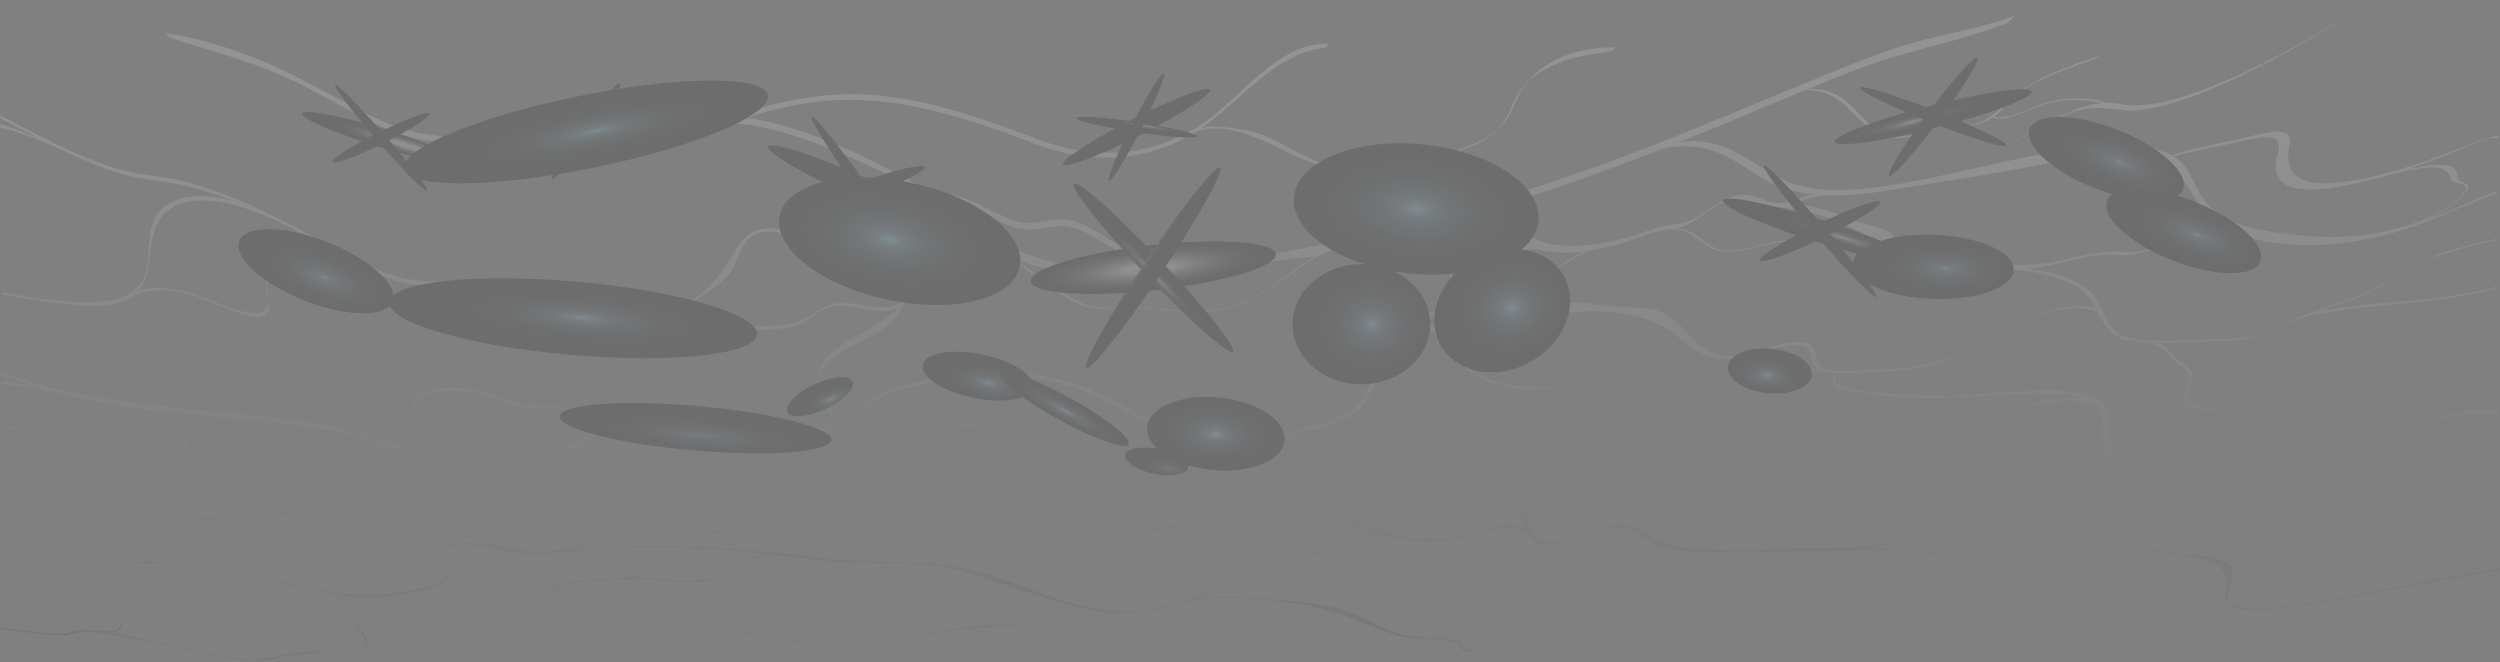 <svg width="1159" height="307" viewBox="0 0 1159 307" fill="none" xmlns="http://www.w3.org/2000/svg">
<rect x="0" y="0" width="1159" height="307" fill="#808080" stroke="none"/>
<g opacity="0.15">
<g style="mix-blend-mode:screen">
<path d="M889.835 248.465C889.835 248.465 889.953 248.428 890.011 248.41C900.798 244.984 912.025 239.826 923.65 234.999C911.673 239.789 900.577 244.818 889.835 248.465Z" fill="url(#paint0_linear_1338_42245)"/>
<path d="M171.014 130.492C179.273 138.893 167.663 135.982 160.404 132.887C156.818 131.358 153.776 129.258 149.764 128.282C145.429 127.213 144.503 129.258 140.608 128.54C135.068 127.526 132.1 124.671 128.734 124.726C126.427 124.763 125.443 126.071 124.767 127.342C126.119 126.09 128.793 125.408 132.305 126.495C137.082 127.969 138.683 128.613 141.196 129.055C145.017 129.737 145.179 128.613 147.442 128.595C151.998 128.595 154.893 131.837 162.02 135.153C169.559 138.653 175.07 137.861 174.438 135.227C173.953 133.164 172.351 131.892 171.014 130.511V130.492Z" fill="url(#paint1_linear_1338_42245)"/>
<path d="M124.238 128.539C124.385 128.152 124.547 127.729 124.767 127.323C122.239 129.644 123.724 134.747 124.341 139.168C124.341 139.003 124.37 138.855 124.37 138.689C124.444 135.429 123.195 131.394 124.238 128.539Z" fill="url(#paint2_linear_1338_42245)"/>
<path d="M169.471 128.41C169.721 129.036 170.294 129.754 171.014 130.491C170.411 129.736 169.897 129.036 169.471 128.41Z" fill="url(#paint3_linear_1338_42245)"/>
<path d="M960.61 244.578C943.504 251.965 925.737 259.279 912.335 260.421C912.364 260.421 912.305 260.421 912.335 260.421C920.946 259.979 935.084 255.521 946.928 250.639C956.363 246.77 966.003 242.681 976.07 238.591C976.481 238.425 976.217 238.536 976.07 238.591C970.691 240.783 965.768 242.349 960.61 244.596V244.578Z" fill="url(#paint4_linear_1338_42245)"/>
<path d="M1157.97 160.778C1148.36 162.123 1138.25 163.062 1123.34 168.92C1121.88 169.491 1120.48 170.099 1119.12 170.707C1124.66 168.312 1129.42 166.673 1134.39 165.31C1143.56 162.767 1150.52 162.031 1157.66 160.999C1157.77 160.999 1157.87 160.98 1157.97 160.962C1157.97 160.907 1157.97 160.833 1157.97 160.778Z" fill="url(#paint5_linear_1338_42245)"/>
<path d="M1158.46 223.042C1156.4 223.392 1154.39 223.742 1152.43 224.037C1133.67 226.874 1120.1 227.574 1114.19 224.092C1111.25 222.361 1110.12 219.874 1112.4 216.005C1115.08 211.437 1115.21 208.766 1109.49 207.458C1099.64 205.192 1080.89 208.084 1061.54 211.787C1067.23 210.35 1073.06 208.821 1078.98 207.237C1101.23 201.323 1127.07 193.752 1144.85 191.891C1151.09 191.228 1154.27 192.075 1158.19 192.536C1158.19 191.615 1158.19 190.712 1158.18 189.791C1155.81 189.662 1153.14 189.681 1149.76 190.049C1133.64 191.744 1110.77 198.21 1090.21 203.718C1052.65 213.795 1013.07 224.092 994.409 221.163C976.304 218.326 978.67 204.621 977.333 191.67C975.746 176.454 939.007 181.501 912.996 183.122C897.286 184.099 883.619 183.491 870.437 181.888C863.442 181.022 848.438 181.28 850.921 173.064C856.638 173.377 863.339 172.677 869.423 172.493C882.987 172.088 898.638 170.798 918.698 159.653C928.793 154.053 937.875 148.397 947.957 145.284C958.89 141.895 965.738 142.668 971.954 144.068C971.984 144.068 976.789 154.477 983.035 156.853C986.062 157.995 990.148 158.216 995.806 159.045C1001.43 159.874 1003.09 162.232 1005.62 165.29C1008.06 168.256 1012.88 169.914 1014.53 173.138C1015.89 175.809 1013.25 180.028 1012.68 183.417C1012.12 186.696 1014.67 188.41 1018.57 189.22C1026.52 190.878 1039.51 189.22 1050.74 188.649C1058.79 188.244 1067.21 187.599 1076.12 186.641C1081.22 186.088 1087.42 185.315 1094.37 182.754C1096.74 181.888 1096.9 181.87 1099.88 180.507C1102.54 179.291 1105.07 177.854 1107.64 176.399C1104.57 177.983 1101.5 179.512 1098.25 180.912C1087.79 185.425 1079.81 185.794 1073.43 186.53C1067.17 187.249 1061.11 187.838 1055.78 187.949C1043.93 188.207 1028.66 190.51 1019.91 188.594C1016.03 187.746 1013.57 186.033 1014.07 182.754C1014.59 179.364 1017.29 175.127 1015.97 172.438C1014.37 169.177 1009.56 167.501 1007.25 164.461C1005.4 162.011 1003.36 159.856 999.186 158.953C1007.42 159.064 1016.72 158.437 1024.73 158.29C1033.16 158.143 1039.64 159.064 1055.15 151.898C1067.7 146.095 1073.93 145.634 1083.22 144.216C1103.44 141.121 1119.78 141.047 1141.48 137.197C1146.82 136.257 1152.02 135.06 1157.93 133.328C1157.93 133.107 1157.93 132.905 1157.93 132.684C1155 133.549 1152.18 134.323 1149.62 134.839C1125.86 139.684 1109.27 139.408 1088.53 142.392C1084.07 143.037 1079.32 143.534 1074 144.732C1083.33 141.655 1094.59 137.75 1101.81 133.752C1109.17 129.663 1112.5 126.31 1118.21 123.344C1123.55 120.562 1130.86 118.425 1135.12 117.062C1143.64 114.336 1150.3 113.101 1157.9 111.02C1157.9 110.872 1157.9 110.707 1157.9 110.559C1145.52 113.746 1134.99 115.165 1119.09 122.865C1112.02 126.291 1110.43 128.594 1100.94 133.863C1092.12 138.763 1068.64 145.413 1060.33 149.171C1057.06 150.663 1057.35 150.958 1051.78 153.261C1040.41 157.995 1033.35 156.982 1027.05 157.129C1012.19 157.498 992.778 159.598 983.858 155.361C974.703 151.013 975.349 139.647 967.267 133.697C960.404 128.668 951.469 125.702 939.771 124.781C942.872 124.394 946.075 123.896 949.47 123.16C961.418 120.599 972.116 117.154 981.022 118.204C989.942 119.254 1001.4 114.354 1014.92 110.485C1023.23 108.091 1029.71 107.722 1035.23 108.183C1037.07 108.956 1039.04 109.62 1041.27 110.135C1057.51 113.893 1078.38 116.583 1110.11 107.796C1117.53 105.733 1125.51 102.693 1134.16 98.88C1142.26 95.527 1150.18 92.358 1157.91 89.392C1157.91 89.116 1157.91 88.84 1157.91 88.564C1153.64 90.295 1149.3 92.064 1144.91 93.924C1148.6 92.156 1152.39 90.277 1156.33 88.287C1156.85 88.011 1157.38 87.753 1157.91 87.477C1157.91 87.458 1157.91 87.44 1157.91 87.403C1149.43 91.677 1141.31 95.564 1133.97 98.475C1130.43 99.874 1127.1 101.072 1123.86 102.159C1129.64 99.727 1135.75 96.264 1140.82 91.382C1147.1 85.34 1143.32 85.266 1140.6 84.05C1138.5 83.092 1139.57 80.513 1138.5 78.874C1135.97 75.042 1126.13 76.11 1115.16 78.726C1122.45 76.368 1130.23 73.568 1138.51 70.16C1143.28 68.207 1149.6 65.057 1153.46 64.21C1155.9 63.657 1157.18 63.897 1158.03 64.431C1158.03 63.952 1158.03 63.492 1158.03 63.013C1155.44 63.086 1151.45 64.302 1142.88 67.802C1125.69 74.858 1110.5 79.5 1097.73 82.374C1071.49 88.269 1057.94 84.603 1061.36 67.931C1063.2 58.978 1055.6 60.065 1042.07 63.492C1030.15 66.494 1019.11 68.06 1006.69 72.002C1000.16 68.65 991.705 66.807 980.052 67.268C955.701 68.207 926.78 75.705 899.961 81.416C914.906 73.9 929.087 68.815 945.664 59.31C966.223 47.52 972.248 49.786 984.122 51.094C1005.89 53.489 1052.03 31.198 1097.1 1.981C1098.03 1.373 1099.38 0.471 1100.12 -0.008C1052.02 31.051 1005.39 52.512 983.873 48.367C981.433 47.888 979.067 47.667 976.628 47.686C971.146 45.493 962.843 45.272 955.01 46.12C946.296 47.059 929.822 56.749 924.546 53.986C924.605 53.931 924.664 53.912 924.723 53.875C931.453 48.57 930.263 46.286 940.05 40.354C950.808 33.833 962.153 30.885 972.146 26.832C972.513 26.685 973.248 25.856 973.6 25.745C963.211 29.466 947.824 33.961 936.024 42.749C926.78 49.62 924.091 55.165 915.229 57.523C911.541 58.499 909.66 57.339 906.75 57.412C902.753 57.504 899.711 58.739 894.949 60.378C885.103 63.786 876.991 64.339 871.48 61.097C859.959 54.299 856.638 40.114 837.872 41.367C846.777 37.701 855.785 34.09 864.823 30.756C886.823 22.651 906.794 19.85 930.395 10.695C931.439 10.29 933.628 7.508 934.613 7.176C917.625 13.182 903.032 15.3 887.352 19.721C870.863 24.364 853.522 31.714 837.019 38.493C803.293 52.383 771.58 65.868 741.85 76.571C687.359 96.19 637.129 109.656 589.633 117.78C584.21 118.702 578.802 119.604 573.394 120.47C565.767 120.654 558.096 120.562 550.498 120.71C541.196 120.894 532.041 120.525 522.606 115.736C514.288 111.517 506.103 104.701 497.095 102.325C487.337 99.746 479.754 105.935 469.922 102.196C460.532 98.622 451.994 92.745 442.045 90.498C439.164 89.853 436.137 89.282 433.066 88.858C424.204 85.395 414.917 79.758 405.453 75.116C390.125 67.581 373.945 60.913 358.662 57.044C354.429 55.975 350.388 55.22 346.508 54.723C349.08 53.839 351.52 52.788 353.9 52.144C365.524 49.067 377.237 46.765 390.61 46.322C419.164 45.401 449.921 55.202 479.695 66.623C505.78 76.626 530.277 74.913 552.1 62.515C552.835 62.092 553.555 61.631 554.275 61.17C573.247 54.52 592.866 70.602 610.119 76.147C631.148 82.927 657.394 77.879 680.202 68.668C686.653 66.071 694.016 62.184 699.145 54.299C702.451 49.215 703.539 43.449 707.756 38.548C711.21 34.532 716.162 32.046 720.027 30.24C729.403 25.874 738.397 25.174 747.464 23.664C747.802 23.608 748.625 21.932 748.919 21.932C736.677 21.877 718.955 24.474 707.11 39.027C705.92 40.483 704.597 42.159 703.627 43.762C700.174 49.473 699.233 54.889 694.589 59.549C690.563 63.602 685.36 65.831 681.04 67.581C658.761 76.608 633.367 81.526 612.764 75.466C600.875 71.984 590.662 62.589 577.862 60.415C571.704 59.365 563.754 57.891 557.097 59.328C575.217 46.783 591.485 24.161 614.851 22.19C615.203 22.153 615.629 20.182 615.953 20.2C591.543 19.463 574.041 47.538 554.951 59.033C532.57 72.518 507.249 74.655 480.371 64.32C451.406 53.175 421.103 43.117 393.108 43.67C379.559 43.928 367.538 46.009 355.811 49.104C350.799 50.431 345.568 53.599 339.528 54.133C338.117 54.06 336.706 53.986 335.34 53.986C334.546 53.875 333.738 53.765 332.915 53.544C332.827 53.525 332.841 53.746 332.886 54.041C312.797 54.502 297.822 61.483 280.04 65.15C267.74 67.692 254.602 69.276 240.259 69.147C228.047 69.037 211.558 63.805 197.891 62.239C181.256 60.341 163.886 49.252 140.093 36.946C117.095 25.045 93.156 17.474 77.02 15.503C76.814 15.484 78.195 17.216 77.975 17.142C99.71 24.769 117.506 27.827 141.666 40.28C163.68 51.628 181.241 63.105 196.76 64.947C210.28 66.549 226.401 71.358 238.804 72.002C254.176 72.794 267.843 70.823 280.569 68.244C304.538 63.381 323.304 51.959 356.207 59.586C372.123 63.27 389.052 70.252 405.1 77.953C411.581 81.066 418.37 85.027 424.91 88.158C413.021 87.79 402.337 90.737 399.721 101.09C399.721 101.109 399.721 101.127 399.707 101.146C398.193 107.188 401.823 117.007 395.415 118.591C389.478 120.065 379.573 113.525 371.961 109.951C361.689 105.125 354.018 104.48 348.213 108.054C342.438 111.609 339.998 118.13 336.545 123.307C332.797 128.926 328.359 133.789 323.01 137.584C312.811 144.824 298.351 149.024 277.292 143.995C275.955 143.571 274.603 143.11 273.162 142.595C257.291 136.718 245.476 133.015 232.22 132.039C220.64 131.192 209.78 130.786 198.582 130.381C185.738 129.902 173.291 125.647 152.217 113.709C143.473 108.754 135.185 104.185 127.205 100.446C127.176 100.409 127.132 100.335 127.117 100.317C112.657 93.058 97.932 87.274 86.014 84.234C71.362 80.495 64.146 82.245 45.615 75.3C30.538 69.663 16.415 62.036 0 53.489C0 53.931 0.015 54.391 0.029 54.833C6.863 58.389 13.285 61.797 19.501 64.965C12.374 61.797 5.467 58.997 0.073 57.578C0.073 58.131 0.088 58.702 0.103 59.255C6.451 60.434 15.548 63.639 26.981 68.686C33.741 71.984 40.413 74.987 47.335 77.584C65.954 84.603 73.023 82.871 87.498 86.463C93.714 88.011 100.768 90.35 108.16 93.243C107.44 93.058 106.72 92.819 106 92.653C90.834 89.135 82.119 91.511 76.652 95.435C65.043 103.743 71.832 121.557 65.484 131.192C58.268 142.134 36.063 142.3 0.794 135.447C0.794 135.797 0.794 136.147 0.794 136.497C26.305 141.25 47.967 144.105 58.871 139.113C60.575 138.321 61.957 137.381 63.118 136.313C63.176 136.386 63.309 136.479 63.279 136.497C67.585 134.6 75.491 133.328 86.499 136.11C96.565 138.652 110.835 146.666 118.52 147.016C124.707 147.292 125.016 143.589 124.413 139.205C124.075 145.966 119.49 148.029 98.902 139.684C80.767 132.315 70.436 132.61 64.191 135.023C70.642 127.489 68.144 114.704 72.523 104.646C76.799 94.827 90.819 85.137 128.322 102.361C142.592 108.92 157.126 118.702 170.352 125.094C167.927 124.965 168.103 126.291 169.544 128.447C169.47 128.281 169.397 128.115 169.382 127.968C169.176 126.236 170.499 125.647 176.803 127.968C192.351 133.715 203.226 132.868 212.94 132.739C224.255 132.592 235.6 131.615 251.119 136.405C264.448 140.531 278.409 147.587 289.96 149.337C304.082 151.474 315.809 150 329.417 151.492C342.996 152.984 357.045 153.795 367.817 151.4C376.355 149.484 379.544 141.158 390.243 141.747C400.015 142.3 410.287 146.555 416.489 142.429C412.888 146.905 407.422 149.871 402.572 152.708C392.594 158.548 380.676 163.393 379.177 174.777C379.015 175.993 378.883 177.227 378.942 178.535C379.177 183.878 384.511 189.533 385.804 194.71C383.233 200.365 372.902 198.578 364.172 198.413C356.266 198.265 347.831 197.399 339.278 196.423C323.186 194.599 307.491 193.125 294.515 194.765C291.517 194.599 288.519 194.433 285.595 194.341C278.57 194.12 271.281 191.136 263.081 189.367C253.456 187.304 248.253 189.754 237.173 186.291C227.43 183.233 220.038 180.378 212.146 179.954C196.863 179.143 190.529 184.301 190.353 192.352C190.206 198.928 194.32 206.979 181.138 205.671C179.581 205.247 177.92 204.75 176.098 204.123C141.754 192.223 117.286 192.868 91.951 190.067C78.195 188.557 64.323 187.046 48.745 184.523C36.093 182.478 21 179.917 0.985 172.604C0.985 173.027 0.985 173.451 0.985 173.875C6.789 176.03 12.389 177.891 17.12 179.291C17.165 179.291 17.209 179.309 17.253 179.328C11.801 178.314 6.613 177.467 2.013 177.006C1.675 176.97 1.323 176.914 0.985 176.859C0.985 177.301 0.985 177.743 0.985 178.185C4.894 178.664 7.95 178.628 12.33 179.383C17.723 180.304 23.822 181.575 29.759 182.809C58.342 190.104 80.106 191.154 99.71 193.291C111.408 194.562 122.517 195.502 134.274 196.939C135.361 197.068 136.478 197.197 137.595 197.344C136.611 197.694 135.802 198.099 135.229 198.541C133.025 200.199 136.111 203.755 135.317 205.91C134.465 208.194 129.689 208.6 122.444 207.163C115.89 205.873 108.777 202.594 101.606 200.586C89.967 197.326 85.573 201.747 85.161 204.639C84.485 209.337 81.796 212.984 73.287 213.924C66.542 214.679 56.402 214.955 39.605 209.631C30.582 206.776 20.603 202.318 11.271 199.463C7.48 198.302 4.1 197.473 0.985 196.828C0.985 197.234 0.985 197.639 0.985 198.044C4.644 198.763 8.685 199.72 13.285 201.157C22.749 204.123 32.624 208.637 41.736 211.529C46.879 213.15 51.302 214.2 55.255 214.9C69.04 218.253 80.723 220.058 96.168 225.327C108.028 229.361 120.107 234.464 130.674 237.614C117.55 235.846 108.762 236.546 103.119 238.646C96.918 240.967 86.366 240.893 65.498 235.109C47.291 230.061 26.144 222.306 8.288 218.492C5.79 217.958 3.351 217.479 0.985 217.055C0.985 217.203 0.985 217.35 0.985 217.516C3.571 217.958 6.246 218.474 9.008 219.063C26.893 222.84 48.04 230.743 66.38 235.901C87.468 241.833 97.799 241.888 104.03 239.585C107.543 238.296 110.937 237.301 117.697 237.559C123.002 237.761 128.837 238.259 134.568 238.719C136.361 239.18 138.124 239.585 139.814 239.898C156.053 242.864 158.434 237.927 170.205 238.296C181.858 238.646 201.492 244.227 217.422 249.312C225.446 251.873 232.309 253.954 238.393 255.225C232.117 254.286 224.814 252.591 218.818 251.928C209.236 250.878 205.18 253.973 205.754 257.786C206.356 261.783 209.927 266.205 206.474 268.563C202.138 271.529 194.849 273.242 187.222 274.55C179.86 275.802 171.057 276.723 158.39 275.231C147.103 273.905 132.408 270.552 118.138 267.42C90.114 261.304 67.923 258.67 56.901 261.507C64.102 260.918 72.067 260.715 82.531 261.581C92.95 262.447 105.059 264.915 118.638 267.899C132.951 271.05 147.471 274.329 158.801 275.673C159.404 275.747 159.947 275.784 160.52 275.839C157.082 275.931 155.348 276.65 155.759 278.492C156.156 280.242 157.934 282.379 159.903 284.479C167.251 292.382 174.246 300.193 166.355 303.122C164.856 303.675 161.49 304.743 157.155 303.988C155.186 303.638 152.996 302.901 150.704 302.661C144.385 301.998 140.343 302.661 136.684 303.103C132.378 303.619 128.602 304.338 125.03 305.093C122.341 305.664 120.357 306.475 114.67 305.904C98.035 304.264 69.569 296.343 49.201 293.248C52.316 293.303 54.256 293.008 55.212 292.161C58.033 289.619 55.182 285.511 51.185 280.85C50.612 280.187 49.965 279.487 49.289 278.768C49.789 279.303 50.259 279.818 50.685 280.334C54.638 284.995 57.607 289.177 54.418 291.645C52.948 292.787 49.642 292.898 43.323 292.345C41.736 292.198 40.472 292.161 39.355 292.161C39.355 292.161 39.34 292.161 39.325 292.161C35.372 292.161 33.829 292.879 31.243 293.432C25.805 294.574 12.565 292.529 0.558 291.129C0.558 291.277 0.558 291.442 0.558 291.59C13.432 293.377 26.188 295.182 31.816 294.243C35.358 293.653 36.372 292.364 43.367 292.935C43.793 292.971 44.175 292.99 44.587 293.027C62.883 295.164 89.731 302.33 108.733 305.388C123.723 307.783 127.088 304.872 133.657 303.859C137.581 303.251 141.71 302.624 147.529 302.735C149.117 302.772 151.233 302.772 153.746 303.288C154.51 303.435 156.097 303.896 156.685 304.006C159.007 304.43 160.711 304.356 162.299 304.19C172.6 303.214 171.748 297.043 165.943 290.632C162.872 287.242 158.228 283.392 156.494 280.15C154.848 277.092 156.891 276.023 162.548 276.06C173.217 276.981 181.006 276.152 187.575 275.029C194.306 273.868 200.772 272.413 205.151 270.036C207.414 269.41 209.574 268.747 213.748 269.134C218.171 269.539 222.947 271.031 228.076 272.21C238.01 274.513 243.712 273.518 250.531 273.61C252.574 273.629 254.249 273.684 255.586 273.555C266.638 273.702 278.6 275.194 293.501 278.971C311.356 283.503 328.859 289.527 345.068 293.321C385.569 302.809 413.726 296.379 441.236 292.271C456.711 289.969 474.757 288.366 493.656 294.298C478.446 289.177 461.766 289.177 448.643 290.908C432.875 292.99 418.708 296.103 402.763 297.393C388.288 298.572 370.741 298.387 351.284 294.464C335.722 291.332 318.778 285.64 301.378 280.832C283.89 275.987 269.444 273.536 256.586 273.408C257.365 273.242 258.011 272.965 258.496 272.486C259.437 271.584 260.745 270.957 262.743 270.515C267.211 269.521 273.486 269.502 278.967 269.078C286.565 268.507 293.913 267.752 303.582 268.692C313.443 269.649 321.511 270.828 327.918 268.968C333.664 267.292 337.426 264.381 342.011 261.82C346.67 259.223 352.21 257.675 359.764 257.123C370.359 258.467 380.955 259.996 390.786 260.568C405.35 261.415 418.737 260.586 433.595 262.097C443.47 263.11 452.949 266.923 462.281 269.944C478.857 275.323 494.567 280.96 510.541 283.355C523.076 285.234 534.686 283.042 545.223 280.168C546.678 279.763 548.132 279.358 549.573 278.916C560.403 276.281 573.894 277.147 585.592 277.958C600.155 278.971 614.248 281.605 625.99 286.284C636.453 290.466 645.638 295.551 658.585 295.919C664.478 296.085 671.532 295.79 675.573 298.13C677.087 299.014 677.116 300.469 678.571 301.298C680.775 302.551 685.39 302.053 688.681 301.759C685.639 301.759 681.789 302.201 679.526 301.206C677.939 300.506 677.821 299.088 676.558 298.185C672.957 295.587 665.844 295.772 659.966 295.624C646.49 295.311 638.437 288.919 627.518 284.516C615.997 279.855 601.154 278.805 586.929 277.737C575.804 276.908 562.666 275.987 551.983 278.142C561.079 275.231 569.941 271.547 578.67 267.42C584.342 264.731 589.368 260.918 595.864 258.689C602.521 256.404 610.119 258.173 616.688 255.41C621.963 253.18 625.108 249.072 631.589 248.299C636.777 247.691 642.522 248.299 647.416 249.349C647.681 249.404 647.96 249.478 648.224 249.533C648.827 249.68 649.415 249.809 649.988 249.975C649.988 249.975 650.047 249.938 650.076 249.901C654.588 250.749 659.32 251.246 664.566 251.099C672.825 250.878 679.511 249.201 687.888 246.604C695.985 244.099 705.346 243.38 708.903 248.041H708.917C709.549 248.943 710.402 249.791 711.68 250.62C719.954 255.888 733.709 247.893 745.627 245.204C752.652 243.62 756.076 245.333 759.588 247.728C764.276 250.933 769.008 253.549 775.988 254.728C790.434 257.141 809.127 255.778 825.821 255.723C835.946 255.686 851.73 255.483 856.844 255.281C863.148 255.041 867.439 254.488 871.98 254.802C875.551 255.041 876.756 256.717 880.504 256.736C888.425 256.773 898.182 254.931 899.99 258.873C899.843 254.452 888.63 256.386 881.312 256.367C877.623 256.367 876.359 254.673 872.832 254.396C868.688 254.083 863.501 254.544 858.71 254.783C863.75 254.323 869.012 253.678 874.64 252.628C879.769 251.67 884.853 250.233 889.968 248.501C869.967 254.82 853.949 253.825 839.562 253.917C830.23 253.973 819.693 255.17 810.185 255.428C802.808 255.631 796.224 254.967 789.391 254.562C781.778 254.12 774.827 253.18 768.787 251.099C763.57 249.293 760.999 244.799 754.738 243.748C744.495 242.035 730.461 251.78 719.689 251.651C714.134 251.578 710.46 248.722 708.785 245.314C707.36 242.385 709.491 238.572 706.375 236.398C703.642 234.501 699.997 233.248 695.985 232.493C704.7 232.419 712.929 231.056 722.761 228.569C734.576 225.585 748.287 225.474 758.721 226.193C758.78 226.193 758.677 226.193 758.721 226.193C749.169 224.571 735.296 224.921 723.804 227.814C712.488 230.669 703.392 231.701 692.943 231.995C691.224 231.774 689.46 231.645 687.711 231.59C680.628 231.351 673.075 232.622 667.27 229.803C661.627 227.058 657.777 223.042 650.884 221.256C642.816 219.174 633.999 218.474 625.902 215.913C617.569 213.279 612.514 207.071 604.417 203.515C601.786 202.355 598.994 201.857 596.158 201.673C596.819 201.563 597.48 201.452 598.127 201.342C607.797 199.592 618.745 197.989 627.401 192.039C635.689 186.346 637.203 179.346 639.128 169.988C640.921 161.237 644.918 155.177 651.825 151.345C654.926 150.608 658.085 150.811 661.157 152.1C664.728 153.592 666.065 156.816 668.813 158.253C673.854 162.509 676.616 168.569 681.628 172.346C688.182 177.301 697.47 179.457 706.375 180.138C724.656 181.538 744.804 177.67 760.896 182.588C760.925 182.588 760.881 182.588 760.896 182.588C745.142 177.541 725.185 181.022 707.154 179.457C698.66 178.72 690.048 176.712 683.567 172.272C678.497 168.809 675.764 162.803 670.797 158.861C671.282 158.935 671.767 158.99 672.355 158.972C689.49 158.179 707.903 147.55 726.243 145.174C742.262 143.092 757.501 144.916 769.008 150.405C780.397 155.84 785.761 166.727 801.088 166.617C812.61 166.543 837.298 153.445 839.341 164.461C839.929 167.667 840.546 169.767 842.662 171.13C832.126 171.148 820.002 174.685 807.584 178.425C795.431 182.091 783.174 186.844 773.828 185.02C773.872 185.02 773.769 185.02 773.828 185.02C782.293 187.599 794.843 182.662 806.54 179.143C820.398 174.962 832.287 172.18 844.22 171.885C844.925 172.143 845.69 172.383 846.645 172.567C847.776 172.788 848.996 172.898 850.245 172.991C846.454 182.091 861.84 181.833 869.056 182.772C883.09 184.578 897.933 184.965 914.862 183.804C931.953 182.625 948.926 181.557 962.285 183.675C963.96 183.933 965.371 184.32 966.649 184.744C957.979 183.675 945.12 185.794 931.042 190.454C927.001 191.799 922.518 193.512 918.403 195.87C907.382 202.152 910.894 204.565 907.162 209.65C903.502 214.642 895.082 216.263 889.585 217.147C878.681 218.898 869.702 217.387 857.755 220.869C853.478 222.103 849.275 224.295 845.19 226.598C840.267 229.361 836.799 232.309 832.067 234.832C832.449 234.63 832.816 234.501 833.198 234.28C840.884 230.08 846.513 224.958 855.683 222.121C867.013 218.621 875.86 219.395 885.794 218.105C890.482 217.498 899.123 216.521 905.31 212.597C909.777 209.76 909.087 208.194 910.101 205.763C912.511 200.015 916.919 195.612 928.72 191.707C950.543 184.486 967.605 183.804 973.468 190.233C974.732 192.868 974.893 196.055 974.6 199.72C974.335 203.036 974.526 206.076 975.232 208.784C975.041 211.474 974.188 214.403 970.926 216.245C969.133 216.945 967.223 217.682 965.562 218.529C964.254 219.192 963.475 219.8 962.241 220.5C957.979 222.95 953.923 224.553 949.852 225.861C947.795 226.395 945.708 226.985 943.562 227.648C936.935 229.73 930.322 232.327 923.826 235.017C927.236 233.653 930.718 232.309 934.26 231.037C959.963 221.808 990.339 222.048 995.056 222.342C1000.99 222.729 1008.28 222.656 1017.61 221.237C1030.47 219.303 1045.18 215.968 1060.91 211.989C1075.19 209.3 1089.53 207.108 1099.53 207.31C1083.91 209.576 1059.04 220.555 1043.08 223.3C1023.74 226.635 1007.33 228.127 984.24 235.772C1007 228.385 1023.18 226.874 1042.36 223.577C1059.22 220.684 1086.74 208.305 1101.63 207.402C1102.16 207.439 1102.76 207.439 1103.26 207.494C1108.37 208.01 1113.41 209.023 1113 212.008C1112.59 214.992 1106.17 219.874 1106.95 222.324C1109.34 229.932 1132.05 227.758 1158.63 223.706C1158.63 223.485 1158.63 223.282 1158.63 223.061L1158.46 223.042ZM1038.66 65.61C1051.65 62.607 1058.54 61.944 1055.94 71.173C1050.94 88.932 1066.84 90.885 1093.33 84.805C1099.34 83.424 1105.57 81.6 1111.5 80.182C1131.9 75.281 1133.99 77.842 1136.74 83.516C1137.93 85.966 1146.19 83.977 1142.1 89.411C1136.72 96.54 1125.32 101.569 1116.44 104.498C1091.24 111.757 1073.91 110.043 1060.45 108.477C1041.8 106.304 1027.34 102.196 1020.35 90.498C1016.57 84.179 1014.45 76.203 1007.61 72.445C1018.38 69.46 1028.25 68.023 1038.66 65.61ZM936.744 78.174C953.791 75.005 972.234 70.031 985.651 71.155C997.833 72.168 1007.27 75.816 1012.25 83.461C1018.11 92.432 1022.48 101.219 1031.71 106.47C1028.11 106.672 1024.12 107.28 1019.82 108.404C1007.03 111.738 993.807 117.78 984.99 116.878C975.864 115.957 966.576 118.333 954.408 120.949C942.372 123.546 932.805 122.902 923.621 122.312C917.875 121.944 908.572 122.865 903.561 121.723C894.788 119.696 889.968 115.938 882.164 112.586C878.887 111.185 877.344 108.164 874.067 106.709C869.217 104.535 862.59 103.669 857.329 101.44C849.408 98.088 840.796 95.195 830.876 94.477C836.564 92.635 842.456 90.148 847.306 90.59C855.668 90.848 864.853 90.074 875.096 88.343C895.199 84.971 915.626 82.097 936.744 78.174ZM798.84 57.67C811.184 52.549 823.867 47.115 836.813 41.772C854.683 41.33 858.666 55.883 870.613 61.797C875.83 64.376 883.075 64.818 892.04 61.705C896.713 60.084 900.842 57.947 904.825 57.707C908.337 57.486 910.336 58.978 914.436 58.112C917.243 57.523 920.211 57.026 923.797 54.483C928.544 57.725 945.399 47.833 954.026 46.857C961.447 46.009 968.81 46.267 974.497 47.815C966.826 48.367 958.346 51.646 945.194 59.31C928.867 68.834 914.612 73.881 899.77 81.471C899.608 81.508 899.461 81.545 899.299 81.582C870.525 87.679 843.236 92.119 825.057 82.429C810.156 74.489 799.369 63.27 778.692 65.794C785.32 63.16 792.021 60.507 798.84 57.689V57.67ZM690.004 97.222C715.663 89.392 742.541 79.997 770.903 68.907C790.978 64.689 801.867 73.071 814.99 81.471C822.573 86.316 830.935 89.006 840.267 90.093C835.961 91.437 831.508 93.224 827.379 93.924C819.311 95.287 815.696 90.166 808.348 90.277C799.678 90.406 794.152 96.798 785.467 101.33C779.06 104.683 773.255 103.596 766.774 105.972C749.801 112.217 733.915 115.533 719.733 113.249C707.889 111.351 699.145 100.961 687.403 97.977C688.27 97.719 689.122 97.498 689.989 97.222H690.004ZM682.451 99.414C688.358 100.851 693.222 105.585 697.91 108.643C700.629 110.412 703.362 111.959 706.213 113.267C699.997 113.691 693.619 115.478 688.711 119.917C683.7 124.449 681.98 131.357 677.91 136.257C675.632 139.002 673.251 140.752 670.812 142.024C672.648 139.094 674.368 135.447 673.207 129.165C671.826 121.594 668.96 116.528 658.761 114.483C645.903 111.904 630.795 113.028 630.795 113.028C647.739 109.141 664.639 104.683 682.451 99.414ZM594.732 120.507C594.967 120.47 595.203 120.415 595.438 120.36C600.199 119.899 604.975 119.402 609.795 118.849C599.817 124.578 590.823 132.757 581.447 137.694C568.221 144.658 555.51 144.953 540.799 143.46C533.598 142.724 526.647 142.337 519.579 142.687C513.421 142.981 508.013 143.331 501.474 140.366C495.081 137.473 488.336 132.536 482.031 128.097C477.564 124.947 473.449 122.367 469.085 119.77C482.369 124.228 494.817 127.82 507.47 128.778C536.699 131.007 565.958 125.665 594.718 120.488L594.732 120.507ZM395.856 140.808C383.909 138.837 380.676 143.939 373.343 147.624C357.442 155.6 328.315 147.513 306.639 147.771C298.204 147.863 294.794 148.195 283.934 145.818C301.863 149.632 313.781 145.818 324.083 138.155C329.256 134.305 335.428 131.228 339.058 125.683C342.629 120.231 343.496 111.407 350.461 108.533C357.045 105.825 365.231 108.312 375.135 113.23C382.542 116.915 392.153 122.754 396.988 119.752C400 117.873 400.074 112.899 399.868 108.017C399.795 106.23 399.927 104.517 400.294 102.969C400.676 101.404 401.294 100.022 402.219 98.898C409.068 90.498 423.043 89.927 437.092 92.635C437.945 92.819 438.812 93.058 439.649 93.169C442.823 93.869 445.968 94.698 448.996 95.656C456.755 98.088 464.838 104.443 472.141 105.991C481.987 108.091 488.909 102.306 499.402 106.193C508.234 109.472 516.169 116.233 524.531 119.77C532.805 123.27 541.108 123.344 549.191 123.178C551.498 123.123 553.776 123.012 556.083 122.939C544.223 124.412 532.335 125.37 520.358 125.333C509.88 125.297 499.123 124.32 488.101 121.52C476.961 118.683 465.411 113.193 453.889 110.578C436.078 106.543 424.087 113.101 421.133 128.023C420.383 131.781 419.972 135.668 418.649 138.873C413.844 144.51 405.482 142.41 395.856 140.826V140.808ZM357.016 200.66C358.676 200.771 360.308 200.844 361.924 200.899C370.212 201.176 379.691 202.428 383.894 199.076C391.874 197.602 396.371 192.462 401.779 188.096C410.816 180.783 425.159 178.278 439.59 176.251C454.227 174.188 469.937 173.267 486.602 176.564C502.826 179.77 515.523 187.341 529.395 194.876C545.708 203.736 563.254 205.155 580.066 203.755C578.832 204.418 577.7 205.247 576.73 206.334C576.245 206.887 575.775 207.642 575.378 208.158C571.043 213.85 568.221 213.721 560.991 213.316C555.245 212.984 551.204 215.453 545.957 216.429C540.447 217.442 534.025 217.129 528.132 215.913C515.684 213.371 504.751 206.371 491.495 205.744C486.043 205.486 479.945 206.518 474.096 204.418C468.526 202.428 463.118 199.776 457.269 198.118C450.142 196.11 441.398 195.926 439.973 201.323C439.15 204.436 441.957 207.734 442.647 211.013C444.396 219.266 423.94 217.682 415.96 216.319C408.539 215.047 401.117 213.095 393.902 212.542C389.214 212.192 384.717 212.192 379.25 210.018C368.625 205.781 360.528 202.005 351.387 200.844C353.268 200.771 355.135 200.697 357.03 200.642L357.016 200.66ZM190.735 194.028C190.485 185.609 196.789 180.101 212.499 180.93C220.39 181.354 227.738 184.209 237.452 187.231C247.901 190.491 252.75 188.152 261.524 189.699C269.768 191.154 278.306 194.802 285.712 195.152C287.006 195.207 288.446 195.318 289.93 195.447C281.833 197.049 275.499 199.849 270.062 203.11C263.654 206.96 255.101 208.489 243.903 208.655C233.131 208.821 221.625 207.937 209.369 206.923C200.478 206.187 195.231 208.526 185.047 206.573C193.718 206.389 190.926 199.684 190.764 194.028H190.735ZM227.988 252.094C211.985 247.285 195.702 241.741 180.198 238.793C162.842 235.477 160.153 240.248 147.721 239.898C136.522 239.585 123.091 234.648 104.809 227.85C87.659 221.477 75.492 219.008 61.81 215.821C67.321 216.3 71.582 216.005 74.86 215.582C83.192 214.495 85.749 210.718 86.263 205.929C86.572 203 90.275 198.063 102.267 201.471C109.468 203.515 116.566 206.831 123.105 208.121C129.689 209.41 134.406 209.208 135.729 207.384C137.125 205.45 133.392 201.415 135.023 199.499C135.714 198.689 137.198 197.952 139.226 197.547C148.661 198.707 159.271 200.181 171.278 204.308C176.436 206.076 181.697 208.213 186.194 209.171C192.307 210.479 195.819 209.65 199.758 209.355C208.737 208.692 221.081 210.884 231.045 210.995C240.303 211.105 249.767 211.326 257.585 210.276C266.52 209.079 270.885 204.915 277.674 201.968C287.961 197.51 301.79 195.741 318.807 196.92C328.447 197.584 338.573 198.965 348.316 199.923C325.053 200.678 304.494 204.75 294.104 214.366C284.713 223.042 287.579 236.767 281.157 245.038C280.231 245.904 279.393 246.788 278.556 247.672C273.927 251.43 266.638 253.936 258.085 255.188C250.516 256.312 242.111 256.331 227.988 252.094ZM328.418 268.268C322.231 270.221 314.589 269.41 304.626 268.323C294.339 267.199 286.55 267.955 278.673 268.618C273.412 269.06 267.446 269.134 263.052 270.073C260.936 270.515 259.363 271.105 258.305 272.044C256.747 273.426 255.381 273.463 251.119 273.408C244.374 273.334 238.628 274.421 228.987 272.302C224.02 271.215 219.127 269.65 214.586 269.115C209.927 268.563 207.62 269.207 205.298 269.871C205.768 269.613 206.239 269.336 206.665 269.042C210.089 266.665 206.488 262.299 205.974 258.339C205.489 254.581 209.516 251.541 219.083 252.628C227.959 253.641 239.554 256.81 246.622 256.515C246.652 256.515 246.622 256.478 246.622 256.46C247.989 256.552 249.326 256.607 250.634 256.588C252.251 256.552 253.779 256.441 255.263 256.312C268.739 256.017 279.29 253.641 293.413 253.659C309.064 253.696 325.038 253.973 341.879 255.244C346.729 255.612 351.711 256.165 356.707 256.791C343.011 258.081 338.499 265.118 328.418 268.305V268.268ZM598.891 203.202C607.341 205.063 612.294 211.75 619.274 215.084C626.46 218.511 634.734 219.524 642.655 221.016C637.614 220.924 632.133 221.569 627.386 220.684C627.43 220.684 627.327 220.684 627.386 220.684C633.852 222.95 641.582 221.624 648.68 222.324C652.662 223.337 656.395 224.664 659.599 226.727C663.684 229.361 666.932 232.088 672.604 232.622C680.481 233.359 688.902 231.959 696.235 233.819C700.497 234.906 706.301 236.38 706.801 240.046C707.066 241.962 707.198 243.62 707.551 245.112C703.495 242.791 696.514 243.343 690.195 245.222C681.304 247.857 674.236 249.938 665.462 250.251C646.872 250.915 633.926 243.38 616.496 239.954C597.231 236.159 577.215 239.677 558.243 241.943C541.24 243.97 523.796 246.125 510.394 252.315C510.526 252.259 510.262 252.37 510.394 252.315C524.179 246.714 540.652 244.817 557.552 242.791C576.51 240.525 596.378 237.061 615.659 240.764C625.608 242.68 634.19 245.959 643.052 248.28C640.436 247.93 637.732 247.728 635.057 247.764C628.723 247.82 625.27 250.086 620.538 253.07C615.321 256.367 610.413 256.441 604.196 256.791C596.878 257.215 591.529 260.107 586.062 263.202C575.863 268.968 564.768 273.537 553.79 277.184C543.43 280.629 531.659 283.853 519.461 283.668C500.974 283.374 482.987 274.642 463.427 268.157C457.549 266.205 451.582 264.473 445.572 263.294C429.906 260.218 415.739 260.66 401.338 260.328C388.92 260.052 375.65 258.136 362.203 256.533C362.174 256.533 362.159 256.533 362.13 256.533C359.352 256.202 356.56 255.888 353.768 255.594C334.796 253.659 316.97 253.144 299.57 253.033C284.787 252.923 273.251 254.967 259.848 255.667C265.991 254.617 270.987 252.757 275.19 250.565C276.41 249.938 277.424 249.201 278.35 248.446C280.819 246.862 282.215 244.633 284.096 242.68C285.125 241.612 286.315 239.475 289.328 239.567C293.237 239.677 297.704 242.864 301.51 242.883C306.139 242.92 305.992 241.262 312.429 242.772C317.411 243.933 322.378 245.517 327.125 246.346C337.735 248.225 349.271 248.299 356.134 246.493C356.252 246.457 356.016 246.143 356.134 246.125C348.404 247.193 338.808 247.672 328.403 246.014C323.612 245.259 318.69 243.749 313.561 242.514C311.298 241.962 308.755 241.335 306.845 241.28C304.332 241.225 303.685 242.348 301.422 242.441C297.983 242.569 293.589 239.769 289.886 239.493C286.756 239.254 285.477 240.985 284.39 241.998C283.567 242.754 282.744 243.527 281.921 244.283C286.212 237.246 285.786 227.372 290.827 219.377C299.071 206.297 323.186 202.134 349.565 200.881C357.897 201.692 366.024 204.529 375.62 208.987C386.539 214.071 394.637 212.91 404.483 214.882C413.756 216.724 422.984 218.603 430.773 218.124C423.029 219.763 414.667 220.684 409.773 224.295C416.048 220.537 427.231 220.85 434.594 217.663C436.181 217.369 437.724 216.963 439.164 216.374C441.06 215.6 442.721 214.55 443.073 212.671C443.588 209.963 440.942 207.108 440.325 204.123C439.253 198.965 444.337 197.602 449.848 197.841C460.282 198.302 471.01 206.002 480.885 206.555C487.689 206.942 494.141 206.481 501.165 208.029C507.396 209.41 513.289 212.082 519.182 214.274C530.703 218.566 541.387 218.732 551.689 215.526C555.069 214.476 558.655 214.605 562.049 214.605C569.515 215.913 575.966 219.248 583.24 220.629C591.147 222.14 599.464 220.408 607.385 221.348C607.444 221.348 607.341 221.348 607.385 221.348C600.228 218.953 591.529 221.292 583.843 219.911C577.215 218.713 571.322 215.729 564.694 214.532C568.177 214.329 571.381 213.555 573.953 210.552C574.32 210.129 574.555 209.65 574.893 209.208C577.347 205.984 580.081 204.326 583.299 203.442C585.445 203.221 587.576 202.963 589.692 202.668C592.792 202.502 595.879 202.557 598.862 203.221L598.891 203.202ZM655.646 146.739C646.299 149.705 640.142 155.987 637.658 165.18C635.63 172.696 636.012 179.917 630.986 186.015C626.034 192.039 618.157 194.857 611.118 196.681C586.326 203.129 556.244 206.813 531.277 193.862C518.506 187.231 506.897 179.733 492.142 176.104C478.505 172.751 465.176 172.327 452.67 173.322C437.518 174.538 422.441 176.877 410.478 181.759C400.133 185.978 395.489 195.778 384.541 198.394C385.525 197.326 386.128 195.889 386.157 193.936C386.157 193.881 386.157 193.826 386.157 193.789C386.187 193.531 386.216 193.254 386.245 192.997C386.216 193.144 386.172 193.254 386.142 193.402C385.981 190.178 383.938 187.028 381.557 183.049C376.708 174.906 381.234 170.301 385.687 166.469C394.71 158.714 411.287 155.398 417.635 143.681C423.102 133.586 420.427 118.978 434.741 114.483C443.838 111.628 455.476 115.146 466.366 118.867C466.454 118.904 466.528 118.923 466.616 118.959C471.127 121.907 475.507 124.615 479.901 127.894C486.617 132.923 494.067 138.671 501.048 141.397C507.411 143.884 513.48 143.331 519.432 143.018C526.456 142.65 533.451 143.092 540.608 143.829C555.304 145.339 567.927 145.1 581.139 138.192C592.704 132.149 603.476 122.036 616.144 116.307C617.555 116.012 618.951 115.699 620.361 115.386C628.797 115.662 654.617 113.93 665.095 119.033C668.607 120.746 672.237 124.707 673.06 132.094C673.589 136.792 671.532 140.955 669.136 142.816C664.816 144.676 660.231 145.266 655.631 146.739H655.646ZM845.984 170.854C840.517 169.067 843.191 163.909 840.076 160.593C833.507 153.611 809.494 166.838 798.546 164.959C785.584 162.711 781.72 149.742 770.036 144.621C763.864 141.913 754.959 142.724 747.067 142.024C738.97 141.305 731.725 139.076 722.952 140.992C713.576 143.037 704.259 147.421 695.192 150.829C688.843 153.206 675.544 159.543 670.209 156.779C668.666 155.987 668.034 153.611 666.741 152.432C664.625 150.498 661.495 149.226 658.438 148.913C658.159 148.876 657.879 148.913 657.6 148.895C658.423 148.637 659.217 148.342 660.113 148.121C664.904 146.924 669.68 146.021 674.206 142.705C680.143 138.376 681.76 132.702 686.168 126.77C693.149 117.357 703.068 115.441 712.136 115.478C713.576 115.901 715.045 116.27 716.603 116.509C722.393 117.449 728.433 117.357 734.664 116.565C727.081 119.696 720.468 125.389 713.017 129.46C704.773 133.955 697.425 132.168 689.46 135.152C689.637 135.097 689.284 135.226 689.46 135.152C697.249 132.739 704.053 134.765 712.106 130.381C720.615 125.757 727.992 120.12 736.898 116.233C745.509 114.888 754.591 112.18 764.041 108.57C767.994 107.059 771.771 106.875 775.547 106.175C784.365 106.156 787.965 112.917 794.769 115.699C803.528 119.273 817.665 112.383 828.687 111.83C828.775 111.83 829.083 111.443 829.157 111.443C818.37 111.517 804.233 118.794 795.445 115.109C789.067 112.42 785.452 106.304 777.619 105.733C779.03 105.383 780.441 104.922 781.881 104.24C791.022 99.874 796.562 92.543 806.1 92.303C813.139 92.119 816.622 96.982 823.984 96.153C839.635 96.872 852.229 102.748 863.809 108.035C857.49 107.593 850.231 108.68 841.913 110.743C841.883 110.743 841.825 110.835 841.795 110.835C852.861 108.404 861.252 108.33 868.879 110.32C884.427 117.246 899.652 124.228 919.565 125.499C924.561 125.812 929.94 125.757 935.686 125.241C948.339 126.31 958.023 129.405 965.4 134.821C968.281 136.939 970.029 139.794 971.528 142.76C961.109 140.292 947.663 143.166 927.53 154.495C913.804 162.214 907.132 165.677 895.772 168.367C885.412 170.817 877.168 171.075 868.615 171.351C860.826 171.609 851.891 172.806 845.998 170.89L845.984 170.854ZM953.1 224.977C958.67 222.729 963.46 219.561 970.147 216.558C971.087 216.134 972.91 215.416 973.688 214.937C975.555 213.795 976.128 212.8 976.275 211.953C978.523 216.65 982.932 220.04 990.265 221.606C979.567 221.477 967.737 221.606 953.1 224.995V224.977Z" fill="url(#paint6_linear_1338_42245)"/>
<path d="M789.757 237.982C785.202 236.029 782.13 232.989 777.795 230.705C773.475 228.421 764.554 226.91 758.559 226.155C764.466 226.984 773.239 228.586 777.501 230.889C781.792 233.21 784.849 236.25 789.39 238.203C795.489 240.819 803.659 242.071 813.55 240.69C817.15 240.192 821.03 239.234 824.968 237.834C821.118 239.179 817.341 240.008 813.902 240.487C803.997 241.869 795.871 240.616 789.743 238L789.757 237.982Z" fill="url(#paint7_linear_1338_42245)"/>
<path d="M406.011 229.766C404.439 236.196 398.708 238.351 390.787 240.175C381.837 242.256 372.344 244.393 362.262 245.149C362.189 245.149 362.336 245.37 362.262 245.37C372.153 244.964 380.97 242.846 389.596 241.022C394.549 239.99 400.104 238.719 403.249 235.993C409.626 233.322 418.194 231.682 427.173 232.364C441.384 233.469 455.462 241.851 467.939 238.885C455.653 241.759 441.266 233.211 427.232 232.124C418.326 231.424 409.876 233.045 403.542 235.68C404.321 234.924 404.983 234.095 405.35 233.101C405.938 231.535 406.055 229.748 406.57 228.108C406.335 228.624 406.144 229.177 405.997 229.766H406.011Z" fill="url(#paint8_linear_1338_42245)"/>
<path d="M406.584 228.109C407.289 226.58 408.392 225.346 409.788 224.333C409.376 224.572 408.921 224.793 408.553 225.069C407.495 225.898 406.951 226.967 406.584 228.109Z" fill="url(#paint9_linear_1338_42245)"/>
<path d="M1113.11 173.47C1111.21 174.391 1109.39 175.404 1107.58 176.399C1111.31 174.483 1115.08 172.512 1119.12 170.707C1117.22 171.536 1115.22 172.438 1113.11 173.47Z" fill="url(#paint10_linear_1338_42245)"/>
<path d="M836.902 264.769C833.022 266.076 829.172 267.458 825.396 268.729C829.172 267.477 833.022 266.095 836.902 264.769Z" fill="url(#paint11_linear_1338_42245)"/>
<path d="M799.016 275.195C791.036 276.06 784.188 275.489 776.297 276.318C748.786 279.192 726.728 296.822 702.216 300.138C702.26 300.138 702.172 300.138 702.216 300.138C726.669 296.951 748.448 279.376 775.9 276.521C783.395 275.747 789.934 276.208 797.429 275.508C805.041 274.789 813.374 272.56 822 269.834C823.117 269.484 824.248 269.115 825.38 268.729C824.704 268.95 824.028 269.171 823.367 269.392C814.843 272.1 806.584 274.384 799.001 275.213L799.016 275.195Z" fill="url(#paint12_linear_1338_42245)"/>
<path d="M846.894 261.691C843.573 262.557 840.237 263.644 836.901 264.768C839.767 263.81 842.633 262.889 845.484 262.133C854.815 259.628 861.575 260.31 868.703 260.346C868.762 260.346 868.659 260.346 868.703 260.346C862.002 260.31 855.682 259.407 846.909 261.71L846.894 261.691Z" fill="url(#paint13_linear_1338_42245)"/>
<path d="M1158.97 263.699C1124.42 268.875 1082.17 279.044 1054.69 281.641C1041.42 282.894 1033.44 281.77 1032.73 277.736C1031.91 273.002 1037.73 265.854 1033.7 261.727C1029.99 257.896 1017.04 257.509 1007.43 256.127C999.375 254.967 989.72 253.677 976.421 255.519C987.266 254.101 994.996 255.096 1002.08 255.906C1010.72 256.901 1019.08 258.19 1024.87 260.42C1032.29 263.275 1032.38 268.765 1032.03 274.033C1031.71 278.897 1032.76 282.673 1045.3 282.47C1068.22 282.102 1110.22 272.431 1145.55 266.462C1150.21 265.67 1154.66 264.988 1159 264.343C1159 264.141 1159 263.92 1159 263.717L1158.97 263.699Z" fill="url(#paint14_linear_1338_42245)"/>
</g>
<path style="mix-blend-mode:screen" d="M443.713 107.078C443.36 110.044 423.462 103.725 399.288 92.967C375.099 82.209 355.789 71.082 356.141 68.097C356.494 65.132 376.392 71.45 400.566 82.209C424.755 92.967 444.065 104.094 443.713 107.078Z" fill="url(#paint15_radial_1338_42245)"/>
<path style="mix-blend-mode:screen" d="M423.492 121.134C422.125 121.631 410.457 107.004 397.436 88.472C384.416 69.958 374.981 54.539 376.363 54.042C377.729 53.544 389.398 68.171 402.418 86.703C415.438 105.217 424.873 120.636 423.492 121.134Z" fill="url(#paint16_radial_1338_42245)"/>
<path style="mix-blend-mode:screen" d="M371.133 97.85C370.001 96.247 381.978 90.37 397.879 84.715C413.779 79.059 427.579 75.762 428.695 77.365C429.827 78.967 417.85 84.844 401.949 90.499C386.049 96.155 372.249 99.452 371.133 97.85Z" fill="url(#paint17_radial_1338_42245)"/>
<path style="mix-blend-mode:screen" d="M213.194 74.986C213.106 77.418 196.676 74.415 176.484 68.281C156.293 62.147 139.995 55.22 140.083 52.788C140.172 50.356 156.601 53.359 176.793 59.494C196.985 65.628 213.282 72.555 213.194 74.986Z" fill="url(#paint18_radial_1338_42245)"/>
<path style="mix-blend-mode:screen" d="M197.851 88.435C196.779 88.969 186.418 78.432 174.706 64.874C162.993 51.334 154.367 39.912 155.44 39.378C156.513 38.844 166.873 49.381 178.585 62.939C190.298 76.479 198.924 87.901 197.851 88.435Z" fill="url(#paint19_radial_1338_42245)"/>
<path style="mix-blend-mode:screen" d="M154.147 75.171C153.133 73.992 162.377 68.005 174.809 61.779C187.227 55.552 198.117 51.462 199.131 52.623C200.145 53.802 190.901 59.789 178.469 66.016C166.051 72.242 155.161 76.332 154.147 75.171Z" fill="url(#paint20_radial_1338_42245)"/>
<path style="mix-blend-mode:screen" d="M702.84 89.264C703.575 92.12 683.516 97.536 658.033 101.368C632.551 105.199 611.301 105.973 610.566 103.118C609.832 100.262 629.891 94.846 655.373 91.014C680.856 87.183 702.105 86.409 702.84 89.264Z" fill="url(#paint21_radial_1338_42245)"/>
<path style="mix-blend-mode:screen" d="M689.703 113.12C688.645 114.317 673.009 107.722 654.786 98.364C636.564 89.006 622.647 80.458 623.705 79.26C624.763 78.063 640.399 84.658 658.622 94.016C676.844 103.375 690.761 111.922 689.703 113.12Z" fill="url(#paint22_radial_1338_42245)"/>
<path style="mix-blend-mode:screen" d="M634.535 121.392C632.963 120.581 641.604 108.644 653.845 94.717C666.087 80.79 677.285 70.161 678.857 70.971C680.43 71.782 671.789 83.719 659.547 97.646C647.306 111.573 636.108 122.202 634.535 121.392Z" fill="url(#paint23_radial_1338_42245)"/>
<path style="mix-blend-mode:screen" d="M888.827 121.261C888.71 124.264 868.415 120.377 843.521 112.603C818.626 104.829 798.537 96.097 798.655 93.095C798.772 90.092 819.067 93.979 843.962 101.753C868.856 109.527 888.945 118.259 888.827 121.261Z" fill="url(#paint24_radial_1338_42245)"/>
<path style="mix-blend-mode:screen" d="M869.782 137.694C868.46 138.339 855.718 125.204 841.331 108.348C826.944 91.492 816.364 77.289 817.701 76.644C819.024 76 831.765 89.134 846.152 105.99C860.539 122.846 871.119 137.049 869.782 137.694Z" fill="url(#paint25_radial_1338_42245)"/>
<path style="mix-blend-mode:screen" d="M815.878 120.856C814.629 119.401 826.106 112.088 841.493 104.535C856.879 96.982 870.355 92.026 871.604 93.482C872.853 94.937 861.376 102.25 845.99 109.803C830.603 117.356 817.127 122.312 815.878 120.856Z" fill="url(#paint26_radial_1338_42245)"/>
<path style="mix-blend-mode:screen" d="M941.805 42.417C942.731 45.181 923.098 52.66 897.953 59.107C872.809 65.555 851.677 68.539 850.766 65.776C849.84 63.013 869.473 55.534 894.618 49.086C919.762 42.638 940.879 39.654 941.805 42.417Z" fill="url(#paint27_radial_1338_42245)"/>
<path style="mix-blend-mode:screen" d="M930.284 67.544C929.314 68.852 913.296 63.897 894.515 56.454C875.734 49.03 861.303 41.938 862.273 40.63C863.243 39.322 879.261 44.277 898.042 51.72C916.823 59.144 931.254 66.236 930.284 67.544Z" fill="url(#paint28_radial_1338_42245)"/>
<path style="mix-blend-mode:screen" d="M875.865 81.508C874.248 80.863 882.067 68.079 893.353 52.936C904.639 37.793 915.088 26.04 916.719 26.685C918.335 27.33 910.517 40.114 899.231 55.257C887.945 70.4 877.496 82.153 875.865 81.508Z" fill="url(#paint29_radial_1338_42245)"/>
<path style="mix-blend-mode:screen" d="M307.468 50.375C308.247 52.549 292.861 58.959 273.095 64.689C253.344 70.436 236.709 73.328 235.93 71.173C235.151 68.999 250.537 62.589 270.303 56.859C290.054 51.112 306.689 48.219 307.468 50.375Z" fill="url(#paint30_radial_1338_42245)"/>
<path style="mix-blend-mode:screen" d="M298.784 70.529C298.034 71.579 285.308 68.079 270.348 62.7C255.388 57.32 243.881 52.089 244.63 51.039C245.38 49.989 258.106 53.489 273.066 58.868C288.027 64.247 299.533 69.479 298.784 70.529Z" fill="url(#paint31_radial_1338_42245)"/>
<path style="mix-blend-mode:screen" d="M256.018 82.964C254.724 82.503 260.706 72.187 269.361 59.937C278.017 47.686 286.085 38.125 287.378 38.604C288.671 39.065 282.69 49.381 274.034 61.631C265.379 73.882 257.311 83.443 256.018 82.964Z" fill="url(#paint32_radial_1338_42245)"/>
<path style="mix-blend-mode:screen" d="M560.863 41.625C561.892 43.614 547.505 52.972 528.724 62.533C509.943 72.094 493.866 78.247 492.837 76.258C491.808 74.268 506.195 64.91 524.976 55.349C543.758 45.788 559.835 39.654 560.863 41.625Z" fill="url(#paint33_radial_1338_42245)"/>
<path style="mix-blend-mode:screen" d="M554.809 63.234C554.206 64.431 541.186 63.473 525.755 61.097C510.31 58.721 498.289 55.828 498.892 54.649C499.494 53.452 512.515 54.41 527.945 56.786C543.39 59.163 555.411 62.055 554.809 63.234Z" fill="url(#paint34_radial_1338_42245)"/>
<path style="mix-blend-mode:screen" d="M514.13 83.921C512.793 83.719 517.407 72.352 524.417 58.554C531.442 44.757 538.202 33.722 539.539 33.925C540.876 34.127 536.262 45.493 529.252 59.291C522.227 73.089 515.467 84.124 514.13 83.921Z" fill="url(#paint35_radial_1338_42245)"/>
<path style="mix-blend-mode:screen" d="M591.473 117.873C591.87 123.639 566.755 131.118 535.38 134.545C503.99 137.971 478.229 136.074 477.832 130.308C477.435 124.542 502.55 117.063 533.925 113.636C565.315 110.21 591.076 112.107 591.473 117.873Z" fill="url(#paint36_radial_1338_42245)"/>
<path style="mix-blend-mode:screen" d="M571.59 162.951C570.105 165.162 552.382 149.559 531.985 128.079C511.587 106.618 496.26 87.422 497.729 85.212C499.214 83.001 516.936 98.604 537.334 120.084C557.732 141.545 573.059 160.741 571.59 162.951Z" fill="url(#paint37_radial_1338_42245)"/>
<path style="mix-blend-mode:screen" d="M503.653 170.374C501.889 168.514 514.337 146.297 531.472 120.728C548.592 95.158 563.905 75.945 565.668 77.787C567.432 79.647 554.985 101.864 537.849 127.433C520.729 153.003 505.416 172.217 503.653 170.374Z" fill="url(#paint38_radial_1338_42245)"/>
<path style="mix-blend-mode:screen" d="M631.125 178.149C648.745 178.149 663.029 165.686 663.029 150.313C663.029 134.94 648.745 122.478 631.125 122.478C613.505 122.478 599.221 134.94 599.221 150.313C599.221 165.686 613.505 178.149 631.125 178.149Z" fill="url(#paint39_radial_1338_42245)"/>
<path style="mix-blend-mode:screen" d="M701.407 171.14C718.575 166.171 730.257 150 727.498 135.021C724.739 120.042 708.585 111.927 691.417 116.896C674.248 121.865 662.566 138.035 665.325 153.014C668.084 167.993 684.238 176.108 701.407 171.14Z" fill="url(#paint40_radial_1338_42245)"/>
<path style="mix-blend-mode:screen" d="M472.925 122.596C474.784 107.401 451.286 90.275 420.44 84.344C389.594 78.413 363.081 85.924 361.222 101.119C359.363 116.314 382.861 133.44 413.707 139.371C444.553 145.302 471.066 137.791 472.925 122.596Z" fill="url(#paint41_radial_1338_42245)"/>
<path style="mix-blend-mode:screen" d="M350.967 154.937C350.452 164.332 311.862 168.625 264.792 164.553C217.707 160.464 179.968 149.558 180.483 140.163C180.997 130.768 219.588 126.476 266.658 130.547C313.743 134.636 351.481 145.542 350.967 154.937Z" fill="url(#paint42_radial_1338_42245)"/>
<path style="mix-blend-mode:screen" d="M356.038 44.295C357.214 53.598 320.401 68.686 273.801 77.989C227.201 87.31 188.464 87.329 187.273 78.025C186.083 68.722 222.91 53.635 269.51 44.332C316.11 35.029 354.848 34.992 356.038 44.295Z" fill="url(#paint43_radial_1338_42245)"/>
<path style="mix-blend-mode:screen" d="M713.302 101.787C714.217 85.212 689.564 69.572 658.237 66.853C626.911 64.135 600.774 75.368 599.858 91.942C598.943 108.517 623.596 124.157 654.923 126.875C686.249 129.594 712.386 118.361 713.302 101.787Z" fill="url(#paint44_radial_1338_42245)"/>
<path style="mix-blend-mode:screen" d="M595.531 203.847C595.017 213.15 580.336 219.469 562.731 217.94C545.125 216.411 531.267 207.624 531.781 198.321C532.296 189.018 546.977 182.699 564.582 184.228C582.187 185.757 596.045 194.544 595.531 203.847Z" fill="url(#paint45_radial_1338_42245)"/>
<path style="mix-blend-mode:screen" d="M839.935 173.691C839.626 179.384 830.647 183.234 819.905 182.294C809.148 181.355 800.698 175.994 801.006 170.302C801.315 164.609 810.294 160.759 821.036 161.699C831.794 162.638 840.244 167.999 839.935 173.691Z" fill="url(#paint46_radial_1338_42245)"/>
<path style="mix-blend-mode:screen" d="M478.878 179.291C478.187 184.928 466.196 187.286 452.073 184.578C437.965 181.87 427.076 175.09 427.766 169.472C428.457 163.853 440.449 161.477 454.571 164.185C468.679 166.893 479.569 173.672 478.878 179.291Z" fill="url(#paint47_radial_1338_42245)"/>
<path style="mix-blend-mode:screen" d="M182.207 139.023C184.067 131.14 169.56 118.814 149.807 111.494C130.053 104.173 112.532 104.629 110.673 112.512C108.814 120.395 123.32 132.721 143.074 140.042C162.827 147.362 180.348 146.906 182.207 139.023Z" fill="url(#paint48_radial_1338_42245)"/>
<path style="mix-blend-mode:screen" d="M1012.23 86.996C1014.09 79.113 999.579 66.787 979.825 59.467C960.072 52.146 942.551 52.602 940.692 60.485C938.832 68.368 953.339 80.694 973.092 88.015C992.846 95.336 1010.37 94.879 1012.23 86.996Z" fill="url(#paint49_radial_1338_42245)"/>
<path style="mix-blend-mode:screen" d="M1048.14 120.43C1050 112.547 1035.49 100.222 1015.74 92.901C995.986 85.58 978.465 86.036 976.606 93.919C974.746 101.803 989.253 114.128 1009.01 121.449C1028.76 128.77 1046.28 128.314 1048.14 120.43Z" fill="url(#paint50_radial_1338_42245)"/>
<path style="mix-blend-mode:screen" d="M933.561 125.057C933.37 133.273 916.529 139.334 895.941 138.579C875.352 137.824 858.819 130.565 859.01 122.349C859.201 114.133 876.043 108.072 896.631 108.828C917.22 109.583 933.752 116.841 933.561 125.057Z" fill="url(#paint51_radial_1338_42245)"/>
<path style="mix-blend-mode:screen" d="M395.333 177.191C396.273 180.544 390.233 186.273 381.842 189.976C373.451 193.679 365.883 193.973 364.942 190.621C364.002 187.268 370.042 181.539 378.433 177.836C386.824 174.133 394.392 173.838 395.333 177.191Z" fill="url(#paint52_radial_1338_42245)"/>
<path style="mix-blend-mode:screen" d="M385.341 203.958C385.032 209.65 356.596 211.806 321.826 208.803C287.071 205.782 259.135 198.745 259.458 193.052C259.766 187.36 288.203 185.205 322.972 188.208C357.728 191.229 385.664 198.266 385.341 203.958Z" fill="url(#paint53_radial_1338_42245)"/>
<path style="mix-blend-mode:screen" d="M550.755 216.706C550.358 219.912 543.539 221.256 535.516 219.709C527.492 218.161 521.305 214.311 521.702 211.106C522.098 207.901 528.917 206.556 536.941 208.103C544.965 209.651 551.152 213.501 550.755 216.706Z" fill="url(#paint54_radial_1338_42245)"/>
<path style="mix-blend-mode:screen" d="M523.273 205.837C522.244 208.803 508.019 203.884 491.516 194.857C475.013 185.831 462.463 176.086 463.506 173.12C464.549 170.154 478.76 175.072 495.263 184.099C511.766 193.126 524.316 202.871 523.273 205.837Z" fill="url(#paint55_radial_1338_42245)"/>
</g>
<defs>
<linearGradient id="paint0_linear_1338_42245" x1="906.75" y1="38.918" x2="906.75" y2="380.144" gradientUnits="userSpaceOnUse">
<stop stop-color="white"/>
<stop offset="0.12" stop-color="#E8E8E8"/>
<stop offset="0.36" stop-color="#ADADAD"/>
<stop offset="0.71" stop-color="#515151"/>
<stop offset="1"/>
</linearGradient>
<linearGradient id="paint1_linear_1338_42245" x1="149.632" y1="38.918" x2="149.632" y2="380.144" gradientUnits="userSpaceOnUse">
<stop stop-color="white"/>
<stop offset="0.12" stop-color="#E8E8E8"/>
<stop offset="0.36" stop-color="#ADADAD"/>
<stop offset="0.71" stop-color="#515151"/>
<stop offset="1"/>
</linearGradient>
<linearGradient id="paint2_linear_1338_42245" x1="124.062" y1="38.899" x2="124.062" y2="380.144" gradientUnits="userSpaceOnUse">
<stop stop-color="white"/>
<stop offset="0.12" stop-color="#E8E8E8"/>
<stop offset="0.36" stop-color="#ADADAD"/>
<stop offset="0.71" stop-color="#515151"/>
<stop offset="1"/>
</linearGradient>
<linearGradient id="paint3_linear_1338_42245" x1="170.25" y1="38.899" x2="170.25" y2="380.141" gradientUnits="userSpaceOnUse">
<stop stop-color="white"/>
<stop offset="0.12" stop-color="#E8E8E8"/>
<stop offset="0.36" stop-color="#ADADAD"/>
<stop offset="0.71" stop-color="#515151"/>
<stop offset="1"/>
</linearGradient>
<linearGradient id="paint4_linear_1338_42245" x1="944.312" y1="38.917" x2="944.312" y2="380.144" gradientUnits="userSpaceOnUse">
<stop stop-color="white"/>
<stop offset="0.12" stop-color="#E8E8E8"/>
<stop offset="0.36" stop-color="#ADADAD"/>
<stop offset="0.71" stop-color="#515151"/>
<stop offset="1"/>
</linearGradient>
<linearGradient id="paint5_linear_1338_42245" x1="1138.55" y1="38.918" x2="1138.55" y2="380.144" gradientUnits="userSpaceOnUse">
<stop stop-color="white"/>
<stop offset="0.12" stop-color="#E8E8E8"/>
<stop offset="0.36" stop-color="#ADADAD"/>
<stop offset="0.71" stop-color="#515151"/>
<stop offset="1"/>
</linearGradient>
<linearGradient id="paint6_linear_1338_42245" x1="579.199" y1="38.917" x2="579.199" y2="380.143" gradientUnits="userSpaceOnUse">
<stop stop-color="white"/>
<stop offset="0.12" stop-color="#E8E8E8"/>
<stop offset="0.36" stop-color="#ADADAD"/>
<stop offset="0.71" stop-color="#515151"/>
<stop offset="1"/>
</linearGradient>
<linearGradient id="paint7_linear_1338_42245" x1="791.771" y1="30.387" x2="791.771" y2="385.982" gradientUnits="userSpaceOnUse">
<stop stop-color="white"/>
<stop offset="0.12" stop-color="#E8E8E8"/>
<stop offset="0.36" stop-color="#ADADAD"/>
<stop offset="0.71" stop-color="#515151"/>
<stop offset="1"/>
</linearGradient>
<linearGradient id="paint8_linear_1338_42245" x1="415.093" y1="38.917" x2="415.093" y2="380.143" gradientUnits="userSpaceOnUse">
<stop stop-color="white"/>
<stop offset="0.12" stop-color="#E8E8E8"/>
<stop offset="0.36" stop-color="#ADADAD"/>
<stop offset="0.71" stop-color="#515151"/>
<stop offset="1"/>
</linearGradient>
<linearGradient id="paint9_linear_1338_42245" x1="408.186" y1="38.917" x2="408.186" y2="380.144" gradientUnits="userSpaceOnUse">
<stop stop-color="white"/>
<stop offset="0.12" stop-color="#E8E8E8"/>
<stop offset="0.36" stop-color="#ADADAD"/>
<stop offset="0.71" stop-color="#515151"/>
<stop offset="1"/>
</linearGradient>
<linearGradient id="paint10_linear_1338_42245" x1="1113.36" y1="38.899" x2="1113.36" y2="380.143" gradientUnits="userSpaceOnUse">
<stop stop-color="white"/>
<stop offset="0.12" stop-color="#E8E8E8"/>
<stop offset="0.36" stop-color="#ADADAD"/>
<stop offset="0.71" stop-color="#515151"/>
<stop offset="1"/>
</linearGradient>
<linearGradient id="paint11_linear_1338_42245" x1="831.141" y1="38.918" x2="831.141" y2="380.125" gradientUnits="userSpaceOnUse">
<stop stop-color="white"/>
<stop offset="0.12" stop-color="#E8E8E8"/>
<stop offset="0.36" stop-color="#ADADAD"/>
<stop offset="0.71" stop-color="#515151"/>
<stop offset="1"/>
</linearGradient>
<linearGradient id="paint12_linear_1338_42245" x1="763.791" y1="38.898" x2="763.791" y2="380.143" gradientUnits="userSpaceOnUse">
<stop stop-color="white"/>
<stop offset="0.12" stop-color="#E8E8E8"/>
<stop offset="0.36" stop-color="#ADADAD"/>
<stop offset="0.71" stop-color="#515151"/>
<stop offset="1"/>
</linearGradient>
<linearGradient id="paint13_linear_1338_42245" x1="852.802" y1="38.899" x2="852.802" y2="380.143" gradientUnits="userSpaceOnUse">
<stop stop-color="white"/>
<stop offset="0.12" stop-color="#E8E8E8"/>
<stop offset="0.36" stop-color="#ADADAD"/>
<stop offset="0.71" stop-color="#515151"/>
<stop offset="1"/>
</linearGradient>
<linearGradient id="paint14_linear_1338_42245" x1="1067.7" y1="38.916" x2="1067.7" y2="380.143" gradientUnits="userSpaceOnUse">
<stop stop-color="white"/>
<stop offset="0.12" stop-color="#E8E8E8"/>
<stop offset="0.36" stop-color="#ADADAD"/>
<stop offset="0.71" stop-color="#515151"/>
<stop offset="1"/>
</linearGradient>
<radialGradient id="paint15_radial_1338_42245" cx="0" cy="0" r="1" gradientUnits="userSpaceOnUse" gradientTransform="translate(432.732 101.393) rotate(23.984) scale(48.007 5.184)">
<stop offset="0.2" stop-color="#E7E7E7"/>
<stop offset="0.27" stop-color="#BDBDBD"/>
<stop offset="0.37" stop-color="#8B8B8B"/>
<stop offset="0.47" stop-color="#616161"/>
<stop offset="0.58" stop-color="#3D3D3D"/>
<stop offset="0.68" stop-color="#222222"/>
<stop offset="0.78" stop-color="#0F0F0F"/>
<stop offset="0.89" stop-color="#030303"/>
<stop offset="1"/>
</radialGradient>
<radialGradient id="paint16_radial_1338_42245" cx="0" cy="0" r="1" gradientUnits="userSpaceOnUse" gradientTransform="translate(227.006 -154.599) rotate(54.91) scale(40.9 2.531)">
<stop stop-color="#E7E7E7"/>
<stop offset="0.03" stop-color="#CACACA"/>
<stop offset="0.08" stop-color="#A0A0A0"/>
<stop offset="0.13" stop-color="#7A7A7A"/>
<stop offset="0.19" stop-color="#585858"/>
<stop offset="0.25" stop-color="#3D3D3D"/>
<stop offset="0.33" stop-color="#262626"/>
<stop offset="0.41" stop-color="#151515"/>
<stop offset="0.51" stop-color="#080808"/>
<stop offset="0.65" stop-color="#010101"/>
<stop offset="1"/>
</radialGradient>
<radialGradient id="paint17_radial_1338_42245" cx="0" cy="0" r="1" gradientUnits="userSpaceOnUse" gradientTransform="translate(-201.629 298.84) rotate(160.409) scale(30.496 3.398)">
<stop stop-color="#E7E7E7"/>
<stop offset="0.03" stop-color="#CACACA"/>
<stop offset="0.08" stop-color="#A0A0A0"/>
<stop offset="0.13" stop-color="#7A7A7A"/>
<stop offset="0.19" stop-color="#585858"/>
<stop offset="0.25" stop-color="#3D3D3D"/>
<stop offset="0.33" stop-color="#262626"/>
<stop offset="0.41" stop-color="#151515"/>
<stop offset="0.51" stop-color="#080808"/>
<stop offset="0.65" stop-color="#010101"/>
<stop offset="1"/>
</radialGradient>
<radialGradient id="paint18_radial_1338_42245" cx="0" cy="0" r="1" gradientUnits="userSpaceOnUse" gradientTransform="translate(189.12 67.664) rotate(16.883) scale(38.259 4.261)">
<stop offset="0.2" stop-color="#E7E7E7"/>
<stop offset="0.27" stop-color="#BDBDBD"/>
<stop offset="0.37" stop-color="#8B8B8B"/>
<stop offset="0.47" stop-color="#616161"/>
<stop offset="0.58" stop-color="#3D3D3D"/>
<stop offset="0.68" stop-color="#222222"/>
<stop offset="0.78" stop-color="#0F0F0F"/>
<stop offset="0.89" stop-color="#030303"/>
<stop offset="1"/>
</radialGradient>
<radialGradient id="paint19_radial_1338_42245" cx="0" cy="0" r="1" gradientUnits="userSpaceOnUse" gradientTransform="translate(64.647 -64.98) rotate(49.147) scale(32.458 2.103)">
<stop stop-color="#E7E7E7"/>
<stop offset="0.03" stop-color="#CACACA"/>
<stop offset="0.08" stop-color="#A0A0A0"/>
<stop offset="0.13" stop-color="#7A7A7A"/>
<stop offset="0.19" stop-color="#585858"/>
<stop offset="0.25" stop-color="#3D3D3D"/>
<stop offset="0.33" stop-color="#262626"/>
<stop offset="0.41" stop-color="#151515"/>
<stop offset="0.51" stop-color="#080808"/>
<stop offset="0.65" stop-color="#010101"/>
<stop offset="1"/>
</radialGradient>
<radialGradient id="paint20_radial_1338_42245" cx="0" cy="0" r="1" gradientUnits="userSpaceOnUse" gradientTransform="translate(-376.879 337.648) rotate(153.395) scale(25.186 2.713)">
<stop stop-color="#E7E7E7"/>
<stop offset="0.03" stop-color="#CACACA"/>
<stop offset="0.08" stop-color="#A0A0A0"/>
<stop offset="0.13" stop-color="#7A7A7A"/>
<stop offset="0.19" stop-color="#585858"/>
<stop offset="0.25" stop-color="#3D3D3D"/>
<stop offset="0.33" stop-color="#262626"/>
<stop offset="0.41" stop-color="#151515"/>
<stop offset="0.51" stop-color="#080808"/>
<stop offset="0.65" stop-color="#010101"/>
<stop offset="1"/>
</radialGradient>
<radialGradient id="paint21_radial_1338_42245" cx="0" cy="0" r="1" gradientUnits="userSpaceOnUse" gradientTransform="translate(646.514 97.076) rotate(-8.539) scale(46.73 5.326)">
<stop offset="0.2" stop-color="#E7E7E7"/>
<stop offset="0.27" stop-color="#BDBDBD"/>
<stop offset="0.37" stop-color="#8B8B8B"/>
<stop offset="0.47" stop-color="#616161"/>
<stop offset="0.58" stop-color="#3D3D3D"/>
<stop offset="0.68" stop-color="#222222"/>
<stop offset="0.78" stop-color="#0F0F0F"/>
<stop offset="0.89" stop-color="#030303"/>
<stop offset="1"/>
</radialGradient>
<radialGradient id="paint22_radial_1338_42245" cx="0" cy="0" r="1" gradientUnits="userSpaceOnUse" gradientTransform="translate(501.891 18.526) rotate(27.162) scale(37.004 2.797)">
<stop stop-color="#E7E7E7"/>
<stop offset="0.03" stop-color="#CACACA"/>
<stop offset="0.08" stop-color="#A0A0A0"/>
<stop offset="0.13" stop-color="#7A7A7A"/>
<stop offset="0.19" stop-color="#585858"/>
<stop offset="0.25" stop-color="#3D3D3D"/>
<stop offset="0.33" stop-color="#262626"/>
<stop offset="0.41" stop-color="#151515"/>
<stop offset="0.51" stop-color="#080808"/>
<stop offset="0.65" stop-color="#010101"/>
<stop offset="1"/>
</radialGradient>
<radialGradient id="paint23_radial_1338_42245" cx="0" cy="0" r="1" gradientUnits="userSpaceOnUse" gradientTransform="translate(123.856 698.19) rotate(131.321) scale(33.498 3.094)">
<stop stop-color="#E7E7E7"/>
<stop offset="0.03" stop-color="#CACACA"/>
<stop offset="0.08" stop-color="#A0A0A0"/>
<stop offset="0.13" stop-color="#7A7A7A"/>
<stop offset="0.19" stop-color="#585858"/>
<stop offset="0.25" stop-color="#3D3D3D"/>
<stop offset="0.33" stop-color="#262626"/>
<stop offset="0.41" stop-color="#151515"/>
<stop offset="0.51" stop-color="#080808"/>
<stop offset="0.65" stop-color="#010101"/>
<stop offset="1"/>
</radialGradient>
<radialGradient id="paint24_radial_1338_42245" cx="0" cy="0" r="1" gradientUnits="userSpaceOnUse" gradientTransform="translate(854.941 110.426) rotate(17.344) scale(47.314 5.26)">
<stop stop-color="#E7E7E7"/>
<stop offset="0.03" stop-color="#CACACA"/>
<stop offset="0.08" stop-color="#A0A0A0"/>
<stop offset="0.13" stop-color="#7A7A7A"/>
<stop offset="0.19" stop-color="#585858"/>
<stop offset="0.25" stop-color="#3D3D3D"/>
<stop offset="0.33" stop-color="#262626"/>
<stop offset="0.41" stop-color="#151515"/>
<stop offset="0.51" stop-color="#080808"/>
<stop offset="0.65" stop-color="#010101"/>
<stop offset="1"/>
</radialGradient>
<radialGradient id="paint25_radial_1338_42245" cx="0" cy="0" r="1" gradientUnits="userSpaceOnUse" gradientTransform="translate(622.552 -150.347) rotate(49.524) scale(40.034 2.586)">
<stop stop-color="#E7E7E7"/>
<stop offset="0.03" stop-color="#CACACA"/>
<stop offset="0.08" stop-color="#A0A0A0"/>
<stop offset="0.13" stop-color="#7A7A7A"/>
<stop offset="0.19" stop-color="#585858"/>
<stop offset="0.25" stop-color="#3D3D3D"/>
<stop offset="0.33" stop-color="#262626"/>
<stop offset="0.41" stop-color="#151515"/>
<stop offset="0.51" stop-color="#080808"/>
<stop offset="0.65" stop-color="#010101"/>
<stop offset="1"/>
</radialGradient>
<radialGradient id="paint26_radial_1338_42245" cx="0" cy="0" r="1" gradientUnits="userSpaceOnUse" gradientTransform="translate(116.157 460.284) rotate(153.837) scale(30.981 3.345)">
<stop stop-color="#E7E7E7"/>
<stop offset="0.03" stop-color="#CACACA"/>
<stop offset="0.08" stop-color="#A0A0A0"/>
<stop offset="0.13" stop-color="#7A7A7A"/>
<stop offset="0.19" stop-color="#585858"/>
<stop offset="0.25" stop-color="#3D3D3D"/>
<stop offset="0.33" stop-color="#262626"/>
<stop offset="0.41" stop-color="#151515"/>
<stop offset="0.51" stop-color="#080808"/>
<stop offset="0.65" stop-color="#010101"/>
<stop offset="1"/>
</radialGradient>
<radialGradient id="paint27_radial_1338_42245" cx="0" cy="0" r="1" gradientUnits="userSpaceOnUse" gradientTransform="translate(886.115 56.589) rotate(-14.393) scale(47.075 5.287)">
<stop stop-color="#E7E7E7"/>
<stop offset="0.03" stop-color="#CACACA"/>
<stop offset="0.08" stop-color="#A0A0A0"/>
<stop offset="0.13" stop-color="#7A7A7A"/>
<stop offset="0.19" stop-color="#585858"/>
<stop offset="0.25" stop-color="#3D3D3D"/>
<stop offset="0.33" stop-color="#262626"/>
<stop offset="0.41" stop-color="#151515"/>
<stop offset="0.51" stop-color="#080808"/>
<stop offset="0.65" stop-color="#010101"/>
<stop offset="1"/>
</radialGradient>
<radialGradient id="paint28_radial_1338_42245" cx="0" cy="0" r="1" gradientUnits="userSpaceOnUse" gradientTransform="translate(699.946 -23.104) rotate(21.578) scale(36.483 2.837)">
<stop stop-color="#E7E7E7"/>
<stop offset="0.03" stop-color="#CACACA"/>
<stop offset="0.08" stop-color="#A0A0A0"/>
<stop offset="0.13" stop-color="#7A7A7A"/>
<stop offset="0.19" stop-color="#585858"/>
<stop offset="0.25" stop-color="#3D3D3D"/>
<stop offset="0.33" stop-color="#262626"/>
<stop offset="0.41" stop-color="#151515"/>
<stop offset="0.51" stop-color="#080808"/>
<stop offset="0.65" stop-color="#010101"/>
<stop offset="1"/>
</radialGradient>
<radialGradient id="paint29_radial_1338_42245" cx="0" cy="0" r="1" gradientUnits="userSpaceOnUse" gradientTransform="translate(371.045 753.49) rotate(126.684) scale(34.121 3.037)">
<stop stop-color="#E7E7E7"/>
<stop offset="0.03" stop-color="#CACACA"/>
<stop offset="0.08" stop-color="#A0A0A0"/>
<stop offset="0.13" stop-color="#7A7A7A"/>
<stop offset="0.19" stop-color="#585858"/>
<stop offset="0.25" stop-color="#3D3D3D"/>
<stop offset="0.33" stop-color="#262626"/>
<stop offset="0.41" stop-color="#151515"/>
<stop offset="0.51" stop-color="#080808"/>
<stop offset="0.65" stop-color="#010101"/>
<stop offset="1"/>
</radialGradient>
<radialGradient id="paint30_radial_1338_42245" cx="0" cy="0" r="1" gradientUnits="userSpaceOnUse" gradientTransform="translate(231.243 72.434) rotate(-16.214) scale(37.213 4.154)">
<stop stop-color="#E7E7E7"/>
<stop offset="0.03" stop-color="#CACACA"/>
<stop offset="0.08" stop-color="#A0A0A0"/>
<stop offset="0.13" stop-color="#7A7A7A"/>
<stop offset="0.19" stop-color="#585858"/>
<stop offset="0.25" stop-color="#3D3D3D"/>
<stop offset="0.33" stop-color="#262626"/>
<stop offset="0.41" stop-color="#151515"/>
<stop offset="0.51" stop-color="#080808"/>
<stop offset="0.65" stop-color="#010101"/>
<stop offset="1"/>
</radialGradient>
<radialGradient id="paint31_radial_1338_42245" cx="0" cy="0" r="1" gradientUnits="userSpaceOnUse" gradientTransform="translate(276.277 63.277) rotate(19.807) scale(28.886 2.264)">
<stop stop-color="#E7E7E7"/>
<stop offset="0.03" stop-color="#CACACA"/>
<stop offset="0.08" stop-color="#A0A0A0"/>
<stop offset="0.13" stop-color="#7A7A7A"/>
<stop offset="0.19" stop-color="#585858"/>
<stop offset="0.25" stop-color="#3D3D3D"/>
<stop offset="0.33" stop-color="#262626"/>
<stop offset="0.41" stop-color="#151515"/>
<stop offset="0.51" stop-color="#080808"/>
<stop offset="0.65" stop-color="#010101"/>
<stop offset="1"/>
</radialGradient>
<radialGradient id="paint32_radial_1338_42245" cx="0" cy="0" r="1" gradientUnits="userSpaceOnUse" gradientTransform="translate(-165.001 673.771) rotate(125.261) scale(27.275 2.401)">
<stop stop-color="#E7E7E7"/>
<stop offset="0.03" stop-color="#CACACA"/>
<stop offset="0.08" stop-color="#A0A0A0"/>
<stop offset="0.13" stop-color="#7A7A7A"/>
<stop offset="0.19" stop-color="#585858"/>
<stop offset="0.25" stop-color="#3D3D3D"/>
<stop offset="0.33" stop-color="#262626"/>
<stop offset="0.41" stop-color="#151515"/>
<stop offset="0.51" stop-color="#080808"/>
<stop offset="0.65" stop-color="#010101"/>
<stop offset="1"/>
</radialGradient>
<radialGradient id="paint33_radial_1338_42245" cx="0" cy="0" r="1" gradientUnits="userSpaceOnUse" gradientTransform="translate(473.57 86.29) rotate(-26.977) scale(38.137 4.054)">
<stop stop-color="#E7E7E7"/>
<stop offset="0.03" stop-color="#CACACA"/>
<stop offset="0.08" stop-color="#A0A0A0"/>
<stop offset="0.13" stop-color="#7A7A7A"/>
<stop offset="0.19" stop-color="#585858"/>
<stop offset="0.25" stop-color="#3D3D3D"/>
<stop offset="0.33" stop-color="#262626"/>
<stop offset="0.41" stop-color="#151515"/>
<stop offset="0.51" stop-color="#080808"/>
<stop offset="0.65" stop-color="#010101"/>
<stop offset="1"/>
</radialGradient>
<radialGradient id="paint34_radial_1338_42245" cx="0" cy="0" r="1" gradientUnits="userSpaceOnUse" gradientTransform="translate(532.003 58.627) rotate(8.725) scale(28.396 2.303)">
<stop stop-color="#E7E7E7"/>
<stop offset="0.03" stop-color="#CACACA"/>
<stop offset="0.08" stop-color="#A0A0A0"/>
<stop offset="0.13" stop-color="#7A7A7A"/>
<stop offset="0.19" stop-color="#585858"/>
<stop offset="0.25" stop-color="#3D3D3D"/>
<stop offset="0.33" stop-color="#262626"/>
<stop offset="0.41" stop-color="#151515"/>
<stop offset="0.51" stop-color="#080808"/>
<stop offset="0.65" stop-color="#010101"/>
<stop offset="1"/>
</radialGradient>
<radialGradient id="paint35_radial_1338_42245" cx="0" cy="0" r="1" gradientUnits="userSpaceOnUse" gradientTransform="translate(133.348 826.08) rotate(116.949) scale(28.152 2.326)">
<stop stop-color="#E7E7E7"/>
<stop offset="0.03" stop-color="#CACACA"/>
<stop offset="0.08" stop-color="#A0A0A0"/>
<stop offset="0.13" stop-color="#7A7A7A"/>
<stop offset="0.19" stop-color="#585858"/>
<stop offset="0.25" stop-color="#3D3D3D"/>
<stop offset="0.33" stop-color="#262626"/>
<stop offset="0.41" stop-color="#151515"/>
<stop offset="0.51" stop-color="#080808"/>
<stop offset="0.65" stop-color="#010101"/>
<stop offset="1"/>
</radialGradient>
<radialGradient id="paint36_radial_1338_42245" cx="0" cy="0" r="1" gradientUnits="userSpaceOnUse" gradientTransform="translate(532.868 124.277) rotate(-6.234) scale(57.121 10.432)">
<stop offset="0.2" stop-color="#E7E7E7"/>
<stop offset="0.27" stop-color="#BDBDBD"/>
<stop offset="0.37" stop-color="#8B8B8B"/>
<stop offset="0.47" stop-color="#616161"/>
<stop offset="0.58" stop-color="#3D3D3D"/>
<stop offset="0.68" stop-color="#222222"/>
<stop offset="0.78" stop-color="#0F0F0F"/>
<stop offset="0.89" stop-color="#030303"/>
<stop offset="1"/>
</radialGradient>
<radialGradient id="paint37_radial_1338_42245" cx="0" cy="0" r="1" gradientUnits="userSpaceOnUse" gradientTransform="translate(535.088 127.501) rotate(46.468) scale(53.529 4.671)">
<stop stop-color="#E7E7E7"/>
<stop offset="0.03" stop-color="#CACACA"/>
<stop offset="0.08" stop-color="#A0A0A0"/>
<stop offset="0.13" stop-color="#7A7A7A"/>
<stop offset="0.19" stop-color="#585858"/>
<stop offset="0.25" stop-color="#3D3D3D"/>
<stop offset="0.33" stop-color="#262626"/>
<stop offset="0.41" stop-color="#151515"/>
<stop offset="0.51" stop-color="#080808"/>
<stop offset="0.65" stop-color="#010101"/>
<stop offset="1"/>
</radialGradient>
<radialGradient id="paint38_radial_1338_42245" cx="0" cy="0" r="1" gradientUnits="userSpaceOnUse" gradientTransform="translate(529.474 122.253) rotate(123.816) scale(55.627 4.495)">
<stop stop-color="#E7E7E7"/>
<stop offset="0.03" stop-color="#CACACA"/>
<stop offset="0.08" stop-color="#A0A0A0"/>
<stop offset="0.13" stop-color="#7A7A7A"/>
<stop offset="0.19" stop-color="#585858"/>
<stop offset="0.25" stop-color="#3D3D3D"/>
<stop offset="0.33" stop-color="#262626"/>
<stop offset="0.41" stop-color="#151515"/>
<stop offset="0.51" stop-color="#080808"/>
<stop offset="0.65" stop-color="#010101"/>
<stop offset="1"/>
</radialGradient>
<radialGradient id="paint39_radial_1338_42245" cx="0" cy="0" r="1" gradientUnits="userSpaceOnUse" gradientTransform="translate(635.994 150.313) scale(31.975 27.835)">
<stop stop-color="#80CEF7"/>
<stop offset="0.13" stop-color="#436B81"/>
<stop offset="0.18" stop-color="#375769"/>
<stop offset="0.28" stop-color="#263C49"/>
<stop offset="0.38" stop-color="#18262E"/>
<stop offset="0.49" stop-color="#0D1519"/>
<stop offset="0.62" stop-color="#05090B"/>
<stop offset="0.76" stop-color="#010202"/>
<stop offset="1"/>
</radialGradient>
<radialGradient id="paint40_radial_1338_42245" cx="0" cy="0" r="1" gradientUnits="userSpaceOnUse" gradientTransform="translate(700.943 142.631) rotate(-16.141) scale(32.434 27.441)">
<stop stop-color="#80CEF7"/>
<stop offset="0.13" stop-color="#436B81"/>
<stop offset="0.18" stop-color="#375769"/>
<stop offset="0.28" stop-color="#263C49"/>
<stop offset="0.38" stop-color="#18262E"/>
<stop offset="0.49" stop-color="#0D1519"/>
<stop offset="0.62" stop-color="#05090B"/>
<stop offset="0.76" stop-color="#010202"/>
<stop offset="1"/>
</radialGradient>
<radialGradient id="paint41_radial_1338_42245" cx="0" cy="0" r="1" gradientUnits="userSpaceOnUse" gradientTransform="translate(412.703 111.092) rotate(10.883) scale(56.77 27.654)">
<stop stop-color="#80CEF7"/>
<stop offset="0.13" stop-color="#436B81"/>
<stop offset="0.18" stop-color="#375769"/>
<stop offset="0.28" stop-color="#263C49"/>
<stop offset="0.38" stop-color="#18262E"/>
<stop offset="0.49" stop-color="#0D1519"/>
<stop offset="0.62" stop-color="#05090B"/>
<stop offset="0.76" stop-color="#010202"/>
<stop offset="1"/>
</radialGradient>
<radialGradient id="paint42_radial_1338_42245" cx="0" cy="0" r="1" gradientUnits="userSpaceOnUse" gradientTransform="translate(270.208 147.318) rotate(4.947) scale(85.619 17.017)">
<stop stop-color="#80CEF7"/>
<stop offset="0.1" stop-color="#40677D"/>
<stop offset="0.17" stop-color="#2F4C5B"/>
<stop offset="0.24" stop-color="#20343F"/>
<stop offset="0.32" stop-color="#142127"/>
<stop offset="0.41" stop-color="#0B1215"/>
<stop offset="0.52" stop-color="#040709"/>
<stop offset="0.67" stop-color="#010102"/>
<stop offset="1"/>
</radialGradient>
<radialGradient id="paint43_radial_1338_42245" cx="0" cy="0" r="1" gradientUnits="userSpaceOnUse" gradientTransform="translate(276.048 60.75) rotate(-11.304) scale(86.106 16.921)">
<stop stop-color="#80CEF7"/>
<stop offset="0.1" stop-color="#40677D"/>
<stop offset="0.17" stop-color="#2F4C5B"/>
<stop offset="0.24" stop-color="#20343F"/>
<stop offset="0.32" stop-color="#142127"/>
<stop offset="0.41" stop-color="#0B1215"/>
<stop offset="0.52" stop-color="#040709"/>
<stop offset="0.67" stop-color="#010102"/>
<stop offset="1"/>
</radialGradient>
<radialGradient id="paint44_radial_1338_42245" cx="0" cy="0" r="1" gradientUnits="userSpaceOnUse" gradientTransform="translate(656.51 96.821) rotate(4.96) scale(56.953 30.042)">
<stop stop-color="#80CEF7"/>
<stop offset="0.13" stop-color="#436B81"/>
<stop offset="0.18" stop-color="#375769"/>
<stop offset="0.28" stop-color="#263C49"/>
<stop offset="0.38" stop-color="#18262E"/>
<stop offset="0.49" stop-color="#0D1519"/>
<stop offset="0.62" stop-color="#05090B"/>
<stop offset="0.76" stop-color="#010202"/>
<stop offset="1"/>
</radialGradient>
<radialGradient id="paint45_radial_1338_42245" cx="0" cy="0" r="1" gradientUnits="userSpaceOnUse" gradientTransform="translate(563.567 201.336) rotate(4.96) scale(31.981 16.87)">
<stop stop-color="#80CEF7"/>
<stop offset="0.13" stop-color="#436B81"/>
<stop offset="0.18" stop-color="#375769"/>
<stop offset="0.28" stop-color="#263C49"/>
<stop offset="0.38" stop-color="#18262E"/>
<stop offset="0.49" stop-color="#0D1519"/>
<stop offset="0.62" stop-color="#05090B"/>
<stop offset="0.76" stop-color="#010202"/>
<stop offset="1"/>
</radialGradient>
<radialGradient id="paint46_radial_1338_42245" cx="0" cy="0" r="1" gradientUnits="userSpaceOnUse" gradientTransform="translate(819.131 174.059) rotate(4.96) scale(19.543 10.377)">
<stop stop-color="#80CEF7"/>
<stop offset="0.13" stop-color="#436B81"/>
<stop offset="0.18" stop-color="#375769"/>
<stop offset="0.28" stop-color="#263C49"/>
<stop offset="0.38" stop-color="#18262E"/>
<stop offset="0.49" stop-color="#0D1519"/>
<stop offset="0.62" stop-color="#05090B"/>
<stop offset="0.76" stop-color="#010202"/>
<stop offset="1"/>
</radialGradient>
<radialGradient id="paint47_radial_1338_42245" cx="0" cy="0" r="1" gradientUnits="userSpaceOnUse" gradientTransform="translate(458.058 177.436) rotate(10.883) scale(26.087 10.323)">
<stop stop-color="#80CEF7"/>
<stop offset="0.13" stop-color="#436B81"/>
<stop offset="0.18" stop-color="#375769"/>
<stop offset="0.28" stop-color="#263C49"/>
<stop offset="0.38" stop-color="#18262E"/>
<stop offset="0.49" stop-color="#0D1519"/>
<stop offset="0.62" stop-color="#05090B"/>
<stop offset="0.76" stop-color="#010202"/>
<stop offset="1"/>
</radialGradient>
<radialGradient id="paint48_radial_1338_42245" cx="0" cy="0" r="1" gradientUnits="userSpaceOnUse" gradientTransform="translate(150.568 128.8) rotate(20.335) scale(38.199 14.643)">
<stop stop-color="#80CEF7"/>
<stop offset="0.07" stop-color="#436B81"/>
<stop offset="0.13" stop-color="#375769"/>
<stop offset="0.23" stop-color="#263C49"/>
<stop offset="0.34" stop-color="#18262E"/>
<stop offset="0.46" stop-color="#0D1519"/>
<stop offset="0.59" stop-color="#05090B"/>
<stop offset="0.75" stop-color="#010202"/>
<stop offset="1"/>
</radialGradient>
<radialGradient id="paint49_radial_1338_42245" cx="0" cy="0" r="1" gradientUnits="userSpaceOnUse" gradientTransform="translate(982.509 75.288) rotate(20.335) scale(38.199 14.643)">
<stop stop-color="#80CEF7"/>
<stop offset="0.07" stop-color="#436B81"/>
<stop offset="0.13" stop-color="#375769"/>
<stop offset="0.23" stop-color="#263C49"/>
<stop offset="0.34" stop-color="#18262E"/>
<stop offset="0.46" stop-color="#0D1519"/>
<stop offset="0.59" stop-color="#05090B"/>
<stop offset="0.75" stop-color="#010202"/>
<stop offset="1"/>
</radialGradient>
<radialGradient id="paint50_radial_1338_42245" cx="0" cy="0" r="1" gradientUnits="userSpaceOnUse" gradientTransform="translate(1018.49 108.895) rotate(20.335) scale(38.199 14.643)">
<stop stop-color="#80CEF7"/>
<stop offset="0.07" stop-color="#436B81"/>
<stop offset="0.13" stop-color="#375769"/>
<stop offset="0.23" stop-color="#263C49"/>
<stop offset="0.34" stop-color="#18262E"/>
<stop offset="0.46" stop-color="#0D1519"/>
<stop offset="0.59" stop-color="#05090B"/>
<stop offset="0.75" stop-color="#010202"/>
<stop offset="1"/>
</radialGradient>
<radialGradient id="paint51_radial_1338_42245" cx="0" cy="0" r="1" gradientUnits="userSpaceOnUse" gradientTransform="translate(902.063 124.461) rotate(2.081) scale(37.36 14.972)">
<stop stop-color="#80CEF7"/>
<stop offset="0.07" stop-color="#436B81"/>
<stop offset="0.13" stop-color="#375769"/>
<stop offset="0.23" stop-color="#263C49"/>
<stop offset="0.34" stop-color="#18262E"/>
<stop offset="0.46" stop-color="#0D1519"/>
<stop offset="0.59" stop-color="#05090B"/>
<stop offset="0.75" stop-color="#010202"/>
<stop offset="1"/>
</radialGradient>
<radialGradient id="paint52_radial_1338_42245" cx="0" cy="0" r="1" gradientUnits="userSpaceOnUse" gradientTransform="translate(385.152 184.964) rotate(-23.842) scale(16.655 6.281)">
<stop stop-color="#80CEF7"/>
<stop offset="0.13" stop-color="#436B81"/>
<stop offset="0.18" stop-color="#375769"/>
<stop offset="0.28" stop-color="#263C49"/>
<stop offset="0.38" stop-color="#18262E"/>
<stop offset="0.49" stop-color="#0D1519"/>
<stop offset="0.62" stop-color="#05090B"/>
<stop offset="0.76" stop-color="#010202"/>
<stop offset="1"/>
</radialGradient>
<radialGradient id="paint53_radial_1338_42245" cx="0" cy="0" r="1" gradientUnits="userSpaceOnUse" gradientTransform="translate(325.343 201.809) rotate(4.96) scale(63.252 10.377)">
<stop stop-color="#436B81"/>
<stop offset="0.06" stop-color="#375769"/>
<stop offset="0.17" stop-color="#263C49"/>
<stop offset="0.29" stop-color="#18262E"/>
<stop offset="0.42" stop-color="#0D1519"/>
<stop offset="0.56" stop-color="#05090B"/>
<stop offset="0.73" stop-color="#010202"/>
<stop offset="1"/>
</radialGradient>
<radialGradient id="paint54_radial_1338_42245" cx="0" cy="0" r="1" gradientUnits="userSpaceOnUse" gradientTransform="translate(541.114 217.154) rotate(10.883) scale(14.834 5.87)">
<stop stop-color="#436B81"/>
<stop offset="0.06" stop-color="#375769"/>
<stop offset="0.17" stop-color="#263C49"/>
<stop offset="0.29" stop-color="#18262E"/>
<stop offset="0.42" stop-color="#0D1519"/>
<stop offset="0.56" stop-color="#05090B"/>
<stop offset="0.73" stop-color="#010202"/>
<stop offset="1"/>
</radialGradient>
<radialGradient id="paint55_radial_1338_42245" cx="0" cy="0" r="1" gradientUnits="userSpaceOnUse" gradientTransform="translate(493.766 190.495) rotate(28.697) scale(34.097 5.655)">
<stop stop-color="#80CEF7"/>
<stop offset="0.13" stop-color="#436B81"/>
<stop offset="0.18" stop-color="#375769"/>
<stop offset="0.28" stop-color="#263C49"/>
<stop offset="0.38" stop-color="#18262E"/>
<stop offset="0.49" stop-color="#0D1519"/>
<stop offset="0.62" stop-color="#05090B"/>
<stop offset="0.76" stop-color="#010202"/>
<stop offset="1"/>
</radialGradient>
</defs>
</svg>
